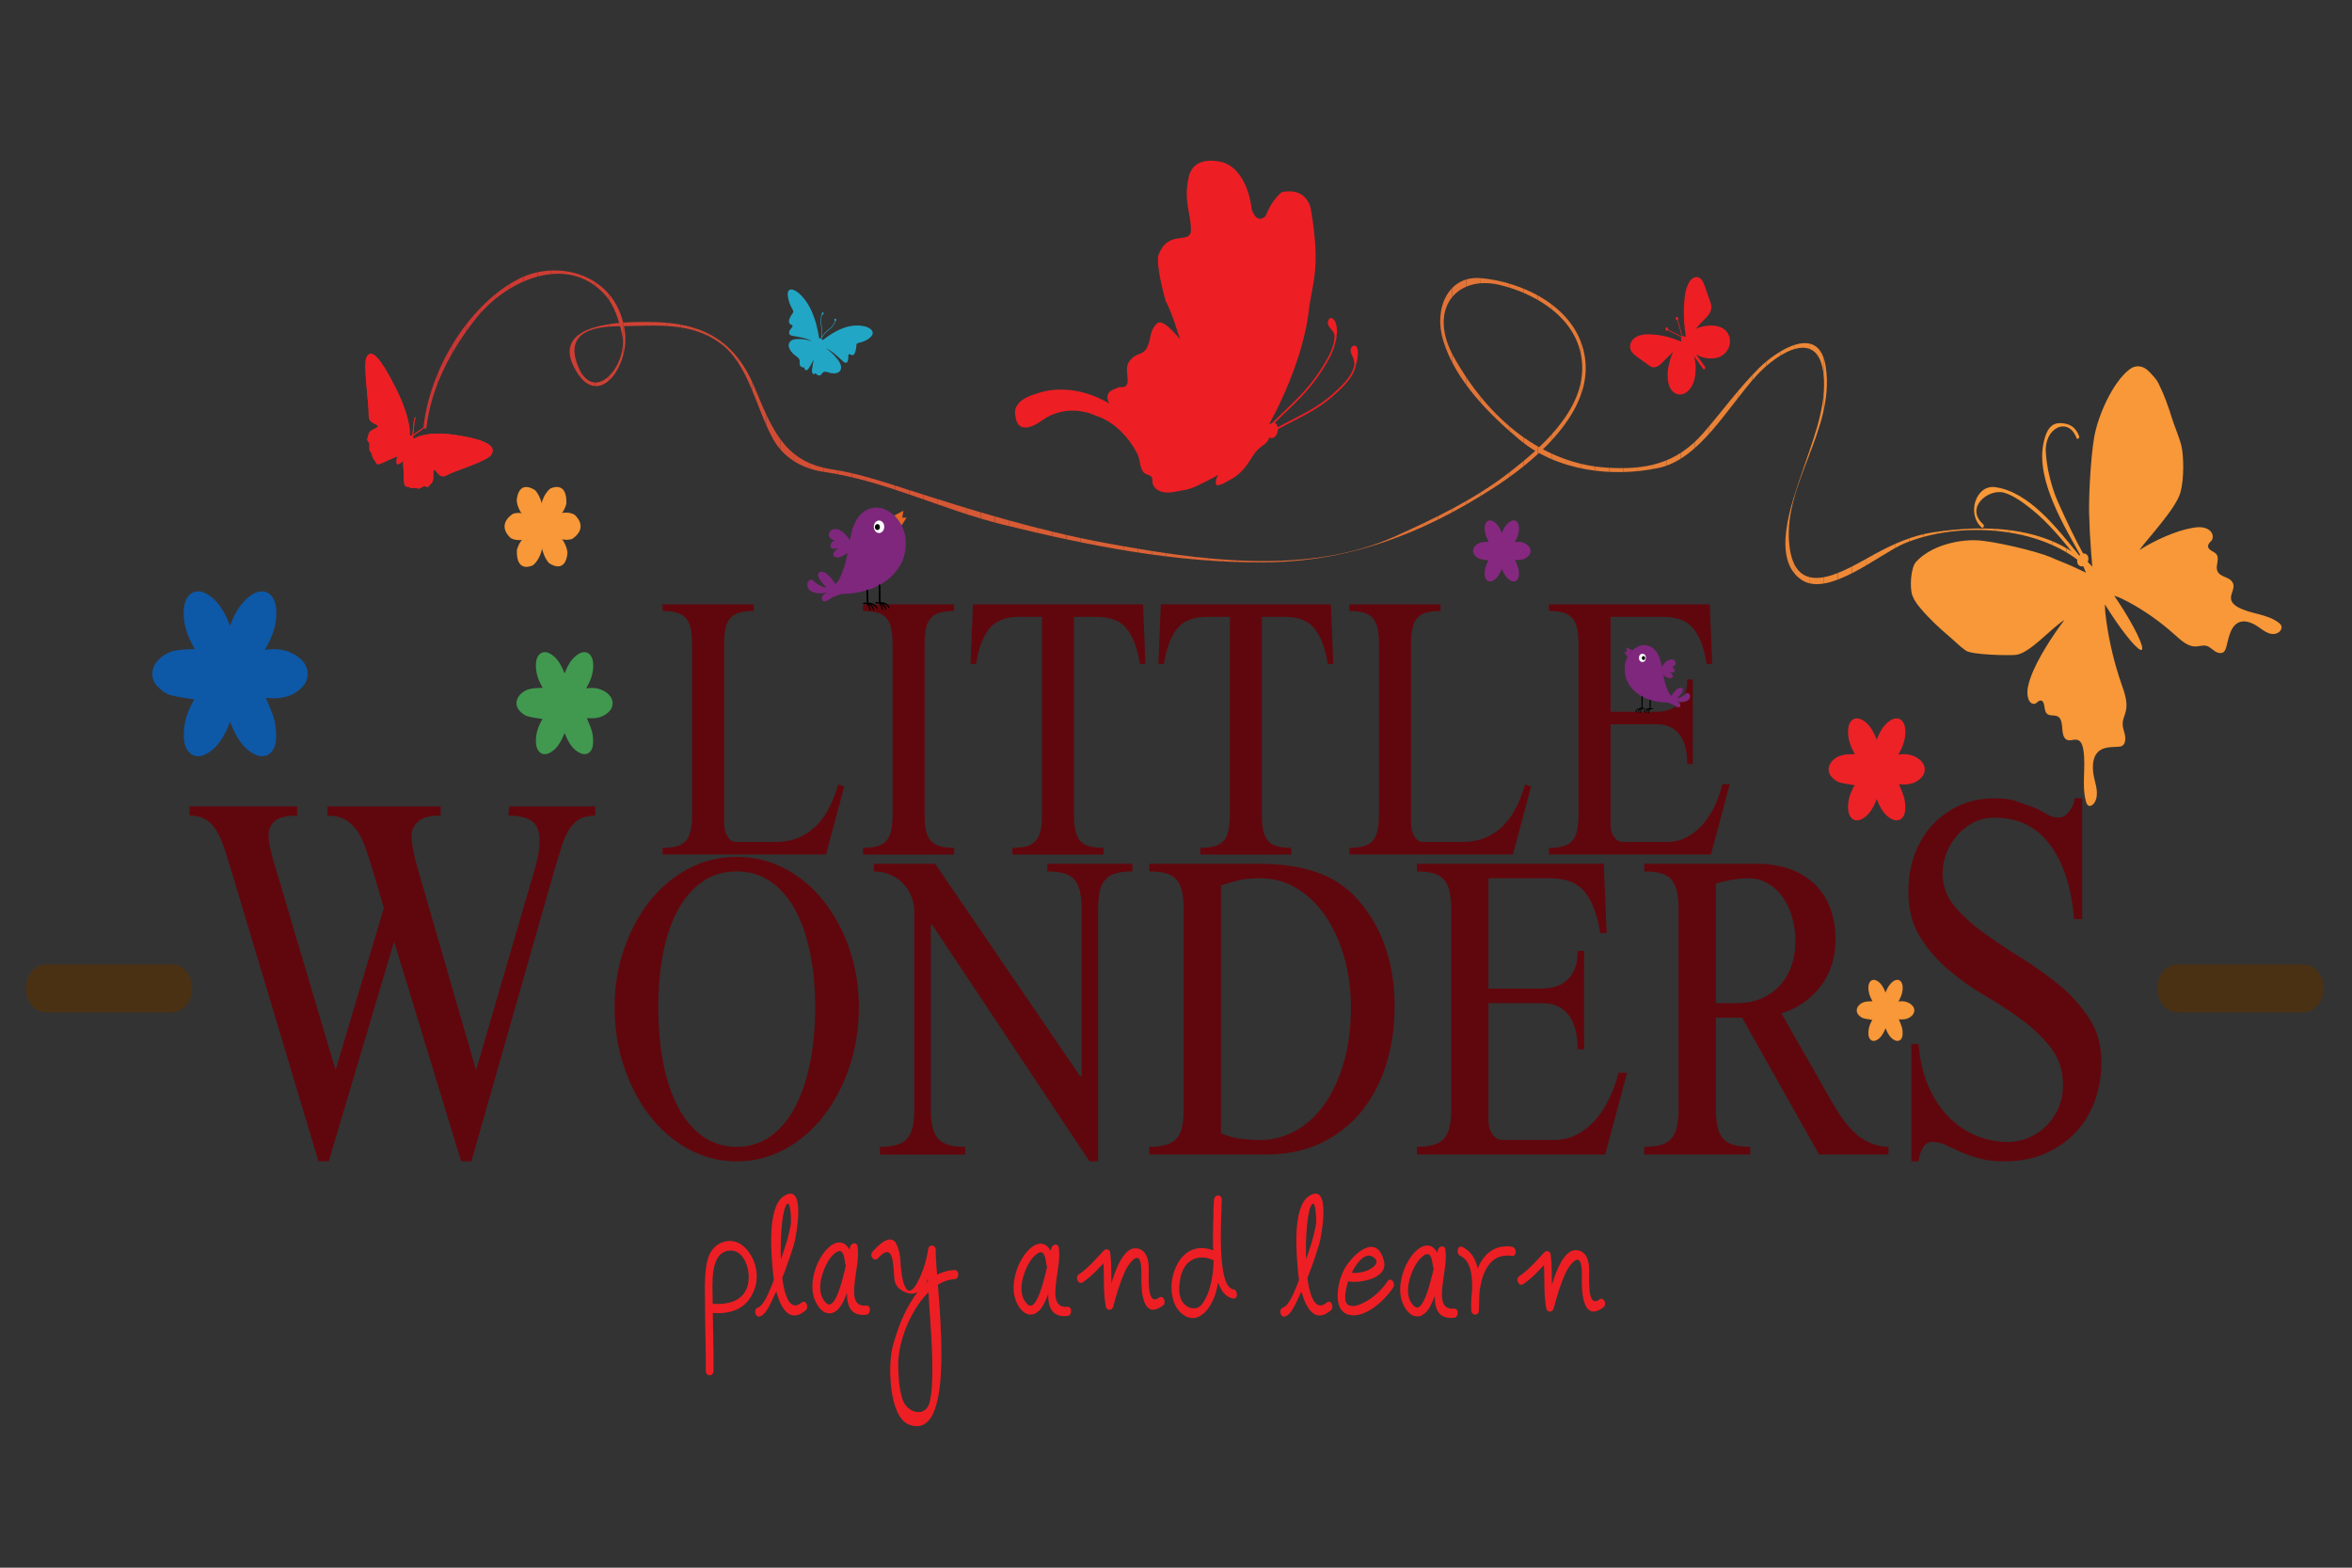 <?xml version="1.0" encoding="utf-8"?>
<!-- Generator: Adobe Illustrator 17.0.0, SVG Export Plug-In . SVG Version: 6.00 Build 0)  -->
<!DOCTYPE svg PUBLIC "-//W3C//DTD SVG 1.1//EN" "http://www.w3.org/Graphics/SVG/1.1/DTD/svg11.dtd">
<svg version="1.1" id="Layer_1" xmlns="http://www.w3.org/2000/svg" xmlns:xlink="http://www.w3.org/1999/xlink" x="0px" y="0px"
	 width="108px" height="72px" viewBox="0 0 108 72" enable-background="new 0 0 108 72" xml:space="preserve">
<rect x="0" y="0" width="108" height="72" fill="#333333" stroke="none"/>
<g>
	<g>
		<g>
			<g>
				<g>
					<defs>
						<path id="SVGID_1_" d="M19.583,19.625c0.226-1.905,1.17-3.601,2.253-4.976c1.413-1.794,4.206-3.022,5.938-1.116
							c0.425,0.467,0.643,1.159,0.788,1.804c0.328,1.455-1.379,3.409-2.082,1.314c-0.577-1.718,1.466-1.661,2.187-1.672
							c1.482-0.023,3.047-0.187,4.372,0.757c1.347,0.962,1.654,2.981,2.466,4.437c0.522,0.936,1.439,1.371,2.341,1.502
							c2.809,0.407,5.429,1.733,8.184,2.414c3.964,0.98,8.002,1.776,12.059,1.738c3.799-0.036,7.13-1.256,10.462-3.4
							c1.6-1.029,4.549-3.282,4.241-5.905c-0.291-2.469-3.014-3.616-4.836-3.75c-1.436-0.105-2.139,1.373-1.689,2.862
							c0.565,1.869,2.166,3.434,3.482,4.539c1.773,1.489,4.321,1.757,6.397,1.322c1.906-0.399,3.182-2.796,4.52-4.257
							c0.926-1.011,2.978-2.364,3.089,0.23c0.061,1.421-0.597,2.98-1.024,4.269c-0.432,1.303-1.449,3.951,0.01,4.904
							c1.23,0.804,3.597-1.217,4.691-1.677c2.526-1.063,6.605-0.862,8.645,1.36c0.067,0.073,0.167-0.046,0.1-0.119
							c-1.916-2.087-5-2.127-7.423-1.754c-0.939,0.144-1.783,0.518-2.639,0.98c-1.314,0.71-3.735,2.35-3.963-0.527
							c-0.218-2.758,2.088-5.156,1.691-8.018c-0.295-2.128-2.322-0.722-3.061,0.008c-0.923,0.91-1.711,2.011-2.573,2.999
							c-1.264,1.447-2.693,1.689-4.412,1.586c-2.942-0.177-5.43-2.199-7.038-5.083c-1.218-2.186,0.112-3.776,2.092-3.313
							c1.617,0.378,3.796,1.568,3.803,3.822c0.007,2.08-2.073,3.799-3.349,4.792c-1.591,1.238-3.472,2.138-5.239,2.933
							c-4.076,1.832-9.099,1.083-13.294,0.31c-3.128-0.577-6.082-1.486-9.126-2.464c-1.12-0.36-2.259-0.739-3.412-0.914
							c-2.11-0.32-2.71-1.636-3.574-3.744c-1.028-2.509-2.809-3.037-4.994-3.032c-0.813,0.002-4.613-0.047-3.195,2.282
							c1.044,1.717,2.406-0.251,2.23-1.776c-0.312-2.695-3.055-3.413-4.871-2.489c-2.18,1.108-4.047,3.959-4.381,6.777
							C19.434,19.687,19.571,19.733,19.583,19.625L19.583,19.625z"/>
					</defs>
					<clipPath id="SVGID_2_">
						<use xlink:href="#SVGID_1_"  overflow="visible"/>
					</clipPath>
					<rect x="19.434" y="11.627" clip-path="url(#SVGID_2_)" fill="#CB3433" width="0.012" height="16.154"/>
					<rect x="19.446" y="11.627" clip-path="url(#SVGID_2_)" fill="#CB3433" width="0.656" height="16.154"/>
					<rect x="20.102" y="11.627" clip-path="url(#SVGID_2_)" fill="#CB3533" width="0.656" height="16.154"/>
					<rect x="20.759" y="11.627" clip-path="url(#SVGID_2_)" fill="#CB3633" width="0.655" height="16.154"/>
					<rect x="21.414" y="11.627" clip-path="url(#SVGID_2_)" fill="#CC3733" width="0.656" height="16.154"/>
					<rect x="22.07" y="11.627" clip-path="url(#SVGID_2_)" fill="#CC3833" width="0.655" height="16.154"/>
					<rect x="22.726" y="11.627" clip-path="url(#SVGID_2_)" fill="#CC3933" width="0.656" height="16.154"/>
					<rect x="23.382" y="11.627" clip-path="url(#SVGID_2_)" fill="#CD3A33" width="0.656" height="16.154"/>
					<rect x="24.038" y="11.627" clip-path="url(#SVGID_2_)" fill="#CD3B33" width="0.656" height="16.154"/>
					<rect x="24.695" y="11.627" clip-path="url(#SVGID_2_)" fill="#CD3C33" width="0.655" height="16.154"/>
					<rect x="25.35" y="11.627" clip-path="url(#SVGID_2_)" fill="#CD3D34" width="0.656" height="16.154"/>
					<rect x="26.006" y="11.627" clip-path="url(#SVGID_2_)" fill="#CE3E34" width="0.655" height="16.154"/>
					<rect x="26.661" y="11.627" clip-path="url(#SVGID_2_)" fill="#CE3F34" width="0.656" height="16.154"/>
					<rect x="27.318" y="11.627" clip-path="url(#SVGID_2_)" fill="#CE4034" width="0.656" height="16.154"/>
					<rect x="27.974" y="11.627" clip-path="url(#SVGID_2_)" fill="#CF4134" width="0.656" height="16.154"/>
					<rect x="28.631" y="11.627" clip-path="url(#SVGID_2_)" fill="#CF4234" width="0.656" height="16.154"/>
					<rect x="29.287" y="11.627" clip-path="url(#SVGID_2_)" fill="#CF4334" width="0.655" height="16.154"/>
					<rect x="29.942" y="11.627" clip-path="url(#SVGID_2_)" fill="#D04434" width="0.656" height="16.154"/>
					<rect x="30.598" y="11.627" clip-path="url(#SVGID_2_)" fill="#D04534" width="0.655" height="16.154"/>
					<rect x="31.254" y="11.627" clip-path="url(#SVGID_2_)" fill="#D04634" width="0.656" height="16.154"/>
					<rect x="31.91" y="11.627" clip-path="url(#SVGID_2_)" fill="#D14734" width="0.656" height="16.154"/>
					<rect x="32.566" y="11.627" clip-path="url(#SVGID_2_)" fill="#D14834" width="0.656" height="16.154"/>
					<rect x="33.223" y="11.627" clip-path="url(#SVGID_2_)" fill="#D14934" width="0.655" height="16.154"/>
					<rect x="33.878" y="11.627" clip-path="url(#SVGID_2_)" fill="#D24A34" width="0.656" height="16.154"/>
					<rect x="34.534" y="11.627" clip-path="url(#SVGID_2_)" fill="#D24B34" width="0.655" height="16.154"/>
					<rect x="35.19" y="11.627" clip-path="url(#SVGID_2_)" fill="#D24C34" width="0.656" height="16.154"/>
					<rect x="35.846" y="11.627" clip-path="url(#SVGID_2_)" fill="#D34D34" width="0.656" height="16.154"/>
					<rect x="36.502" y="11.627" clip-path="url(#SVGID_2_)" fill="#D34E34" width="0.656" height="16.154"/>
					<rect x="37.159" y="11.627" clip-path="url(#SVGID_2_)" fill="#D34F34" width="0.656" height="16.154"/>
					<rect x="37.815" y="11.627" clip-path="url(#SVGID_2_)" fill="#D44F34" width="0.655" height="16.154"/>
					<rect x="38.47" y="11.627" clip-path="url(#SVGID_2_)" fill="#D45035" width="0.656" height="16.154"/>
					<rect x="39.127" y="11.627" clip-path="url(#SVGID_2_)" fill="#D45135" width="0.655" height="16.154"/>
					<rect x="39.782" y="11.627" clip-path="url(#SVGID_2_)" fill="#D55235" width="0.656" height="16.154"/>
					<rect x="40.438" y="11.627" clip-path="url(#SVGID_2_)" fill="#D55335" width="0.656" height="16.154"/>
					<rect x="41.095" y="11.627" clip-path="url(#SVGID_2_)" fill="#D55435" width="0.656" height="16.154"/>
					<rect x="41.751" y="11.627" clip-path="url(#SVGID_2_)" fill="#D65535" width="0.655" height="16.154"/>
					<rect x="42.406" y="11.627" clip-path="url(#SVGID_2_)" fill="#D65635" width="0.656" height="16.154"/>
					<rect x="43.063" y="11.627" clip-path="url(#SVGID_2_)" fill="#D65735" width="0.655" height="16.154"/>
					<rect x="43.718" y="11.627" clip-path="url(#SVGID_2_)" fill="#D75735" width="0.656" height="16.154"/>
					<rect x="44.374" y="11.627" clip-path="url(#SVGID_2_)" fill="#D75835" width="0.656" height="16.154"/>
					<rect x="45.03" y="11.627" clip-path="url(#SVGID_2_)" fill="#D75935" width="0.656" height="16.154"/>
					<rect x="45.687" y="11.627" clip-path="url(#SVGID_2_)" fill="#D85A35" width="0.656" height="16.154"/>
					<rect x="46.343" y="11.627" clip-path="url(#SVGID_2_)" fill="#D85B35" width="0.655" height="16.154"/>
					<rect x="46.998" y="11.627" clip-path="url(#SVGID_2_)" fill="#D85C35" width="0.656" height="16.154"/>
					<rect x="47.655" y="11.627" clip-path="url(#SVGID_2_)" fill="#D95C35" width="0.655" height="16.154"/>
					<rect x="48.31" y="11.627" clip-path="url(#SVGID_2_)" fill="#D95D35" width="0.656" height="16.154"/>
					<rect x="48.966" y="11.627" clip-path="url(#SVGID_2_)" fill="#D95E35" width="0.656" height="16.154"/>
					<rect x="49.623" y="11.627" clip-path="url(#SVGID_2_)" fill="#DA5F35" width="0.656" height="16.154"/>
					<rect x="50.279" y="11.627" clip-path="url(#SVGID_2_)" fill="#DA6035" width="0.655" height="16.154"/>
					<rect x="50.934" y="11.627" clip-path="url(#SVGID_2_)" fill="#DA6135" width="0.656" height="16.154"/>
					<rect x="51.591" y="11.627" clip-path="url(#SVGID_2_)" fill="#DB6235" width="0.655" height="16.154"/>
					<rect x="52.246" y="11.627" clip-path="url(#SVGID_2_)" fill="#DB6236" width="0.656" height="16.154"/>
					<rect x="52.902" y="11.627" clip-path="url(#SVGID_2_)" fill="#DB6336" width="0.656" height="16.154"/>
					<rect x="53.559" y="11.627" clip-path="url(#SVGID_2_)" fill="#DC6436" width="0.656" height="16.154"/>
					<rect x="54.215" y="11.627" clip-path="url(#SVGID_2_)" fill="#DC6536" width="0.655" height="16.154"/>
					<rect x="54.87" y="11.627" clip-path="url(#SVGID_2_)" fill="#DC6636" width="0.656" height="16.154"/>
					<rect x="55.527" y="11.627" clip-path="url(#SVGID_2_)" fill="#DD6736" width="0.656" height="16.154"/>
					<rect x="56.183" y="11.627" clip-path="url(#SVGID_2_)" fill="#DD6736" width="0.655" height="16.154"/>
					<rect x="56.838" y="11.627" clip-path="url(#SVGID_2_)" fill="#DD6836" width="0.656" height="16.154"/>
					<rect x="57.494" y="11.627" clip-path="url(#SVGID_2_)" fill="#DE6936" width="0.656" height="16.154"/>
					<rect x="58.151" y="11.627" clip-path="url(#SVGID_2_)" fill="#DE6A36" width="0.656" height="16.154"/>
					<rect x="58.807" y="11.627" clip-path="url(#SVGID_2_)" fill="#DE6B36" width="0.655" height="16.154"/>
					<rect x="59.462" y="11.627" clip-path="url(#SVGID_2_)" fill="#DF6B36" width="0.656" height="16.154"/>
					<rect x="60.119" y="11.627" clip-path="url(#SVGID_2_)" fill="#DF6C36" width="0.655" height="16.154"/>
					<rect x="60.774" y="11.627" clip-path="url(#SVGID_2_)" fill="#E06D36" width="0.656" height="16.154"/>
					<rect x="61.43" y="11.627" clip-path="url(#SVGID_2_)" fill="#E06E36" width="0.656" height="16.154"/>
					<rect x="62.087" y="11.627" clip-path="url(#SVGID_2_)" fill="#E06F36" width="0.656" height="16.154"/>
					<rect x="62.743" y="11.627" clip-path="url(#SVGID_2_)" fill="#E16F36" width="0.655" height="16.154"/>
					<rect x="63.398" y="11.627" clip-path="url(#SVGID_2_)" fill="#E17036" width="0.656" height="16.154"/>
					<rect x="64.055" y="11.627" clip-path="url(#SVGID_2_)" fill="#E17136" width="0.656" height="16.154"/>
					<rect x="64.711" y="11.627" clip-path="url(#SVGID_2_)" fill="#E27236" width="0.655" height="16.154"/>
					<rect x="65.366" y="11.627" clip-path="url(#SVGID_2_)" fill="#E27336" width="0.656" height="16.154"/>
					<rect x="66.023" y="11.627" clip-path="url(#SVGID_2_)" fill="#E27337" width="0.656" height="16.154"/>
					<rect x="66.679" y="11.627" clip-path="url(#SVGID_2_)" fill="#E37437" width="0.656" height="16.154"/>
					<rect x="67.335" y="11.627" clip-path="url(#SVGID_2_)" fill="#E37537" width="0.655" height="16.154"/>
					<rect x="67.991" y="11.627" clip-path="url(#SVGID_2_)" fill="#E47637" width="0.656" height="16.154"/>
					<rect x="68.647" y="11.627" clip-path="url(#SVGID_2_)" fill="#E47637" width="0.655" height="16.154"/>
					<rect x="69.302" y="11.627" clip-path="url(#SVGID_2_)" fill="#E47737" width="0.656" height="16.154"/>
					<rect x="69.959" y="11.627" clip-path="url(#SVGID_2_)" fill="#E57837" width="0.656" height="16.154"/>
					<rect x="70.615" y="11.627" clip-path="url(#SVGID_2_)" fill="#E57937" width="0.656" height="16.154"/>
					<rect x="71.271" y="11.627" clip-path="url(#SVGID_2_)" fill="#E57A37" width="0.655" height="16.154"/>
					<rect x="71.926" y="11.627" clip-path="url(#SVGID_2_)" fill="#E67A37" width="0.656" height="16.154"/>
					<rect x="72.583" y="11.627" clip-path="url(#SVGID_2_)" fill="#E67B37" width="0.656" height="16.154"/>
					<rect x="73.239" y="11.627" clip-path="url(#SVGID_2_)" fill="#E77C37" width="0.655" height="16.154"/>
					<rect x="73.894" y="11.627" clip-path="url(#SVGID_2_)" fill="#E77D37" width="0.656" height="16.154"/>
					<rect x="74.551" y="11.627" clip-path="url(#SVGID_2_)" fill="#E77D37" width="0.656" height="16.154"/>
					<rect x="75.207" y="11.627" clip-path="url(#SVGID_2_)" fill="#E87E37" width="0.656" height="16.154"/>
					<rect x="75.863" y="11.627" clip-path="url(#SVGID_2_)" fill="#E87F37" width="0.655" height="16.154"/>
					<rect x="76.519" y="11.627" clip-path="url(#SVGID_2_)" fill="#E98037" width="0.656" height="16.154"/>
					<rect x="77.175" y="11.627" clip-path="url(#SVGID_2_)" fill="#E98137" width="0.655" height="16.154"/>
					<rect x="77.83" y="11.627" clip-path="url(#SVGID_2_)" fill="#EA8137" width="0.656" height="16.154"/>
					<rect x="78.487" y="11.627" clip-path="url(#SVGID_2_)" fill="#EA8237" width="0.656" height="16.154"/>
					<rect x="79.143" y="11.627" clip-path="url(#SVGID_2_)" fill="#EA8337" width="0.656" height="16.154"/>
					<rect x="79.799" y="11.627" clip-path="url(#SVGID_2_)" fill="#EB8437" width="0.655" height="16.154"/>
					<rect x="80.455" y="11.627" clip-path="url(#SVGID_2_)" fill="#EB8537" width="0.656" height="16.154"/>
					<rect x="81.111" y="11.627" clip-path="url(#SVGID_2_)" fill="#EC8537" width="0.656" height="16.154"/>
					<rect x="81.767" y="11.627" clip-path="url(#SVGID_2_)" fill="#EC8637" width="0.655" height="16.154"/>
					<rect x="82.423" y="11.627" clip-path="url(#SVGID_2_)" fill="#ED8737" width="0.656" height="16.154"/>
					<rect x="83.079" y="11.627" clip-path="url(#SVGID_2_)" fill="#ED8838" width="0.656" height="16.154"/>
					<rect x="83.735" y="11.627" clip-path="url(#SVGID_2_)" fill="#EE8938" width="0.656" height="16.154"/>
					<rect x="84.392" y="11.627" clip-path="url(#SVGID_2_)" fill="#EE8938" width="0.655" height="16.154"/>
					<rect x="85.047" y="11.627" clip-path="url(#SVGID_2_)" fill="#EF8A38" width="0.656" height="16.154"/>
					<rect x="85.703" y="11.627" clip-path="url(#SVGID_2_)" fill="#EF8B38" width="0.655" height="16.154"/>
					<rect x="86.358" y="11.627" clip-path="url(#SVGID_2_)" fill="#F08C38" width="0.656" height="16.154"/>
					<rect x="87.015" y="11.627" clip-path="url(#SVGID_2_)" fill="#F08D38" width="0.656" height="16.154"/>
					<rect x="87.671" y="11.627" clip-path="url(#SVGID_2_)" fill="#F18D38" width="0.656" height="16.154"/>
					<rect x="88.327" y="11.627" clip-path="url(#SVGID_2_)" fill="#F18E38" width="0.655" height="16.154"/>
					<rect x="88.983" y="11.627" clip-path="url(#SVGID_2_)" fill="#F28F38" width="0.656" height="16.154"/>
					<rect x="89.639" y="11.627" clip-path="url(#SVGID_2_)" fill="#F29038" width="0.656" height="16.154"/>
					<rect x="90.295" y="11.627" clip-path="url(#SVGID_2_)" fill="#F39138" width="0.655" height="16.154"/>
					<rect x="90.951" y="11.627" clip-path="url(#SVGID_2_)" fill="#F39238" width="0.656" height="16.154"/>
					<rect x="91.607" y="11.627" clip-path="url(#SVGID_2_)" fill="#F49238" width="0.656" height="16.154"/>
					<rect x="92.263" y="11.627" clip-path="url(#SVGID_2_)" fill="#F59338" width="0.656" height="16.154"/>
					<rect x="92.92" y="11.627" clip-path="url(#SVGID_2_)" fill="#F59438" width="0.655" height="16.154"/>
					<rect x="93.575" y="11.627" clip-path="url(#SVGID_2_)" fill="#F69538" width="0.656" height="16.154"/>
					<rect x="94.231" y="11.627" clip-path="url(#SVGID_2_)" fill="#F79638" width="0.655" height="16.154"/>
					<rect x="94.887" y="11.627" clip-path="url(#SVGID_2_)" fill="#F79738" width="0.656" height="16.154"/>
					<rect x="95.543" y="11.627" clip-path="url(#SVGID_2_)" fill="#F89838" width="0.656" height="16.154"/>
					<rect x="96.199" y="11.627" clip-path="url(#SVGID_2_)" fill="#F89838" width="0.045" height="16.154"/>
				</g>
			</g>
		</g>
		<g>
			<g>
				<g>
					<path fill="#60070D" d="M31.779,29.582c0-0.304-0.023-0.554-0.071-0.752c-0.047-0.197-0.125-0.352-0.233-0.465
						c-0.108-0.112-0.25-0.191-0.424-0.236c-0.175-0.045-0.384-0.068-0.629-0.068v-0.304h4.186v0.304
						c-0.245,0-0.455,0.023-0.629,0.068c-0.175,0.045-0.316,0.124-0.424,0.236c-0.109,0.113-0.186,0.268-0.233,0.465
						c-0.047,0.197-0.071,0.448-0.071,0.752v8.226c0,0.237,0.052,0.439,0.156,0.608c0.104,0.169,0.236,0.253,0.396,0.253h1.796
						c0.405,0,0.766-0.067,1.082-0.203c0.316-0.135,0.589-0.321,0.82-0.558c0.231-0.236,0.427-0.515,0.587-0.836
						c0.16-0.321,0.292-0.667,0.396-1.039l0.283,0.084l-0.835,3.125h-7.51V38.94c0.245,0,0.455-0.022,0.629-0.068
						c0.175-0.045,0.316-0.124,0.424-0.236c0.108-0.112,0.186-0.267,0.233-0.465c0.047-0.197,0.071-0.448,0.071-0.752V29.582z"/>
				</g>
				<g>
					<path fill="#60070D" d="M40.986,29.582c0-0.304-0.024-0.554-0.071-0.752c-0.047-0.197-0.125-0.352-0.233-0.465
						c-0.109-0.112-0.25-0.191-0.424-0.236c-0.175-0.045-0.384-0.068-0.629-0.068v-0.304h4.186v0.304
						c-0.245,0-0.455,0.023-0.63,0.068c-0.175,0.045-0.316,0.124-0.424,0.236c-0.108,0.113-0.186,0.268-0.233,0.465
						c-0.047,0.197-0.071,0.448-0.071,0.752v7.838c0,0.304,0.023,0.555,0.071,0.752c0.047,0.197,0.125,0.352,0.233,0.465
						c0.108,0.113,0.25,0.192,0.424,0.236c0.175,0.045,0.384,0.068,0.63,0.068v0.304h-4.186V38.94c0.245,0,0.455-0.022,0.629-0.068
						c0.174-0.045,0.316-0.124,0.424-0.236c0.108-0.112,0.186-0.267,0.233-0.465c0.047-0.197,0.071-0.448,0.071-0.752V29.582z"/>
				</g>
				<g>
					<path fill="#60070D" d="M52.485,27.758l0.113,2.736h-0.255c-0.113-0.709-0.314-1.247-0.601-1.613
						c-0.288-0.366-0.748-0.549-1.379-0.549h-1.047v9.088c0,0.304,0.023,0.555,0.071,0.752c0.047,0.197,0.125,0.352,0.233,0.465
						c0.108,0.113,0.25,0.192,0.424,0.236c0.174,0.045,0.384,0.068,0.629,0.068v0.304h-4.186V38.94c0.245,0,0.455-0.022,0.63-0.068
						c0.174-0.045,0.316-0.124,0.424-0.236c0.108-0.112,0.186-0.267,0.233-0.465c0.047-0.197,0.071-0.448,0.071-0.752v-9.088h-1.046
						c-0.632,0-1.092,0.183-1.379,0.549c-0.288,0.366-0.488,0.904-0.601,1.613h-0.255l0.113-2.736H52.485z"/>
				</g>
				<g>
					<path fill="#60070D" d="M61.112,27.758l0.113,2.736h-0.255c-0.113-0.709-0.314-1.247-0.601-1.613
						c-0.288-0.366-0.748-0.549-1.379-0.549h-1.047v9.088c0,0.304,0.023,0.555,0.071,0.752c0.047,0.197,0.125,0.352,0.233,0.465
						c0.108,0.113,0.25,0.192,0.424,0.236c0.174,0.045,0.384,0.068,0.629,0.068v0.304h-4.186V38.94c0.245,0,0.455-0.022,0.63-0.068
						c0.174-0.045,0.316-0.124,0.424-0.236c0.108-0.112,0.186-0.267,0.233-0.465c0.047-0.197,0.071-0.448,0.071-0.752v-9.088h-1.046
						c-0.632,0-1.092,0.183-1.379,0.549c-0.288,0.366-0.488,0.904-0.601,1.613h-0.255l0.113-2.736H61.112z"/>
				</g>
				<g>
					<path fill="#60070D" d="M63.319,29.582c0-0.304-0.023-0.554-0.071-0.752c-0.047-0.197-0.125-0.352-0.233-0.465
						c-0.108-0.112-0.25-0.191-0.424-0.236c-0.175-0.045-0.384-0.068-0.629-0.068v-0.304h4.186v0.304
						c-0.245,0-0.455,0.023-0.629,0.068c-0.175,0.045-0.316,0.124-0.424,0.236c-0.109,0.113-0.186,0.268-0.233,0.465
						c-0.047,0.197-0.071,0.448-0.071,0.752v8.226c0,0.237,0.052,0.439,0.156,0.608c0.104,0.169,0.236,0.253,0.396,0.253h1.796
						c0.405,0,0.766-0.067,1.082-0.203c0.316-0.135,0.589-0.321,0.82-0.558c0.231-0.236,0.427-0.515,0.587-0.836
						c0.16-0.321,0.292-0.667,0.396-1.039l0.283,0.084l-0.835,3.125h-7.51V38.94c0.245,0,0.455-0.022,0.629-0.068
						c0.175-0.045,0.316-0.124,0.424-0.236c0.108-0.112,0.186-0.267,0.233-0.465c0.047-0.197,0.071-0.448,0.071-0.752V29.582z"/>
				</g>
				<g>
					<path fill="#60070D" d="M78.509,27.758l0.113,2.736h-0.255c-0.113-0.709-0.314-1.247-0.601-1.613
						c-0.288-0.366-0.747-0.549-1.379-0.549h-2.433v4.358h2.079c0.198,0,0.384-0.025,0.559-0.076
						c0.174-0.051,0.327-0.135,0.46-0.253c0.132-0.118,0.236-0.27,0.311-0.456c0.075-0.186,0.113-0.419,0.113-0.701h0.254v3.885
						h-0.254c0-0.338-0.038-0.625-0.113-0.862c-0.075-0.236-0.177-0.425-0.304-0.566c-0.127-0.141-0.276-0.242-0.445-0.304
						c-0.17-0.062-0.354-0.093-0.552-0.093h-2.107v4.696c0.009,0.192,0.066,0.358,0.17,0.498c0.104,0.141,0.236,0.211,0.396,0.211
						h2.008c0.34,0,0.644-0.07,0.912-0.211c0.269-0.141,0.509-0.329,0.721-0.566c0.212-0.237,0.396-0.515,0.552-0.836
						c0.156-0.321,0.28-0.667,0.375-1.039h0.339l-0.863,3.226h-7.439V38.94c0.245,0,0.455-0.022,0.629-0.068
						c0.175-0.045,0.316-0.124,0.424-0.236c0.108-0.112,0.186-0.267,0.233-0.465c0.047-0.197,0.071-0.448,0.071-0.752v-7.838
						c0-0.304-0.023-0.554-0.071-0.752c-0.047-0.197-0.125-0.352-0.233-0.465c-0.108-0.112-0.25-0.191-0.424-0.236
						c-0.175-0.045-0.384-0.068-0.629-0.068v-0.304H78.509z"/>
				</g>
			</g>
			<g>
				<g>
					<path fill="#60070D" d="M13.645,37.037v0.422c-0.497,0-0.841,0.086-1.03,0.257c-0.189,0.172-0.284,0.375-0.284,0.609
						c0,0.187,0.03,0.414,0.088,0.679c0.059,0.266,0.14,0.562,0.245,0.89l2.746,9.252l2.216-7.448l-0.51-1.733
						c-0.118-0.39-0.232-0.741-0.343-1.054c-0.111-0.312-0.242-0.574-0.392-0.785c-0.151-0.211-0.334-0.375-0.549-0.492
						c-0.216-0.117-0.481-0.176-0.794-0.176v-0.422h5.197v0.422c-0.484,0-0.827,0.09-1.03,0.269
						c-0.203,0.18-0.304,0.387-0.304,0.621c0,0.406,0.098,0.937,0.294,1.592l2.667,9.205l2.706-9.275
						c0.235-0.812,0.274-1.417,0.117-1.815c-0.157-0.398-0.601-0.597-1.333-0.597l0.02-0.422h3.962v0.422
						c-0.301,0-0.543,0.055-0.726,0.164c-0.183,0.109-0.34,0.266-0.471,0.468c-0.131,0.203-0.245,0.461-0.343,0.773
						c-0.098,0.312-0.206,0.664-0.324,1.054l-3.824,13.42h-0.471l-3.079-10.094l-3.001,10.094h-0.471l-4.001-13.35
						c-0.131-0.437-0.252-0.816-0.362-1.136c-0.112-0.32-0.236-0.582-0.373-0.785c-0.137-0.203-0.301-0.355-0.49-0.457
						c-0.189-0.101-0.422-0.152-0.696-0.152v-0.422H13.645z"/>
				</g>
				<g>
					<path fill="#60070D" d="M33.83,53.338c-0.789,0-1.527-0.187-2.212-0.56c-0.685-0.373-1.277-0.881-1.776-1.522
						c-0.499-0.641-0.894-1.391-1.184-2.249c-0.291-0.857-0.436-1.771-0.436-2.74c0-0.956,0.145-1.853,0.436-2.691
						c0.29-0.838,0.685-1.571,1.184-2.2c0.499-0.628,1.091-1.123,1.776-1.483c0.685-0.36,1.423-0.54,2.212-0.54
						c0.79,0,1.527,0.18,2.212,0.54c0.685,0.36,1.277,0.854,1.776,1.483c0.499,0.628,0.893,1.362,1.184,2.2
						c0.29,0.838,0.436,1.735,0.436,2.691c0,0.969-0.145,1.882-0.436,2.74c-0.291,0.858-0.685,1.607-1.184,2.249
						c-0.499,0.642-1.091,1.149-1.776,1.522C35.356,53.152,34.619,53.338,33.83,53.338z M33.83,52.671
						c0.581,0,1.096-0.16,1.546-0.481c0.449-0.321,0.825-0.766,1.127-1.336c0.301-0.57,0.532-1.244,0.691-2.023
						c0.159-0.779,0.239-1.633,0.239-2.563c0-0.916-0.08-1.758-0.239-2.524c-0.159-0.766-0.389-1.424-0.691-1.974
						c-0.302-0.55-0.677-0.979-1.127-1.286c-0.45-0.308-0.965-0.462-1.546-0.462c-0.592,0-1.113,0.154-1.562,0.462
						c-0.45,0.308-0.825,0.736-1.127,1.286c-0.302,0.55-0.529,1.208-0.683,1.974c-0.154,0.766-0.23,1.607-0.23,2.524
						c0,0.93,0.077,1.784,0.23,2.563c0.154,0.779,0.381,1.453,0.683,2.023c0.301,0.569,0.677,1.015,1.127,1.336
						C32.717,52.51,33.238,52.671,33.83,52.671z"/>
				</g>
				<g>
					<path fill="#60070D" d="M41.986,41.908c0-0.275-0.049-0.53-0.148-0.766c-0.099-0.236-0.233-0.435-0.403-0.599
						c-0.17-0.164-0.367-0.291-0.592-0.383c-0.225-0.091-0.463-0.137-0.715-0.137v-0.354h2.812l6.66,9.761h0.066v-7.64
						c0-0.354-0.027-0.645-0.082-0.874c-0.055-0.229-0.146-0.409-0.272-0.54c-0.126-0.131-0.291-0.223-0.493-0.275
						c-0.203-0.052-0.447-0.079-0.732-0.079v-0.354h3.914v0.354c-0.285,0-0.529,0.026-0.732,0.079
						c-0.203,0.052-0.367,0.144-0.493,0.275c-0.126,0.131-0.217,0.311-0.272,0.54c-0.055,0.229-0.082,0.52-0.082,0.874v11.548
						h-0.395l-7.219-10.861h-0.066v8.426c0,0.353,0.027,0.645,0.082,0.874c0.055,0.229,0.145,0.409,0.271,0.54
						c0.126,0.131,0.291,0.223,0.493,0.275c0.203,0.052,0.447,0.079,0.732,0.079v0.354h-3.914v-0.354
						c0.285,0,0.529-0.026,0.732-0.079c0.203-0.052,0.367-0.144,0.493-0.275c0.126-0.131,0.216-0.311,0.271-0.54
						c0.055-0.229,0.082-0.521,0.082-0.874V41.908z"/>
				</g>
				<g>
					<path fill="#60070D" d="M54.353,41.79c0-0.354-0.028-0.645-0.082-0.874c-0.055-0.229-0.146-0.409-0.271-0.54
						c-0.126-0.131-0.291-0.223-0.493-0.275c-0.203-0.052-0.447-0.079-0.732-0.079v-0.354h4.966c1.041,0,1.938,0.128,2.689,0.383
						c0.751,0.255,1.379,0.665,1.883,1.228c1.151,1.283,1.727,2.933,1.727,4.949c0,0.943-0.129,1.827-0.386,2.652
						c-0.258,0.825-0.636,1.545-1.135,2.16c-0.499,0.616-1.116,1.1-1.85,1.453c-0.735,0.354-1.573,0.53-2.516,0.53h-5.377v-0.354
						c0.285,0,0.529-0.026,0.732-0.079c0.203-0.052,0.367-0.144,0.493-0.275c0.126-0.131,0.216-0.311,0.271-0.54
						c0.055-0.229,0.082-0.521,0.082-0.874V41.79z M56.063,52.042c0.285,0.131,0.578,0.216,0.88,0.255
						c0.301,0.039,0.611,0.059,0.929,0.059c0.57,0,1.11-0.141,1.62-0.422c0.51-0.281,0.951-0.687,1.324-1.218
						c0.373-0.53,0.669-1.169,0.888-1.915c0.219-0.746,0.329-1.591,0.329-2.534c0-0.825-0.104-1.597-0.312-2.317
						c-0.209-0.72-0.496-1.348-0.864-1.885c-0.367-0.537-0.806-0.959-1.315-1.267c-0.51-0.308-1.066-0.462-1.669-0.462
						c-0.417,0-0.756,0.033-1.02,0.098c-0.263,0.066-0.526,0.144-0.789,0.236V52.042z"/>
				</g>
				<g>
					<path fill="#60070D" d="M73.643,39.669l0.132,3.182h-0.296c-0.132-0.825-0.365-1.45-0.699-1.876
						c-0.335-0.425-0.869-0.638-1.604-0.638h-2.828v5.067h2.417c0.23,0,0.447-0.03,0.649-0.088c0.203-0.059,0.381-0.157,0.535-0.295
						c0.154-0.137,0.274-0.314,0.362-0.53c0.088-0.216,0.132-0.488,0.132-0.815h0.296v4.517h-0.296c0-0.393-0.044-0.727-0.132-1.002
						c-0.088-0.275-0.206-0.494-0.354-0.658c-0.148-0.164-0.321-0.281-0.518-0.354c-0.198-0.072-0.411-0.108-0.641-0.108h-2.45v5.46
						c0.011,0.223,0.077,0.416,0.197,0.579c0.121,0.164,0.274,0.245,0.461,0.245h2.335c0.394,0,0.748-0.082,1.061-0.245
						c0.312-0.164,0.592-0.383,0.839-0.658c0.247-0.275,0.46-0.599,0.641-0.972c0.181-0.373,0.326-0.776,0.436-1.208h0.395
						l-1.003,3.751h-8.65v-0.354c0.285,0,0.529-0.026,0.732-0.079c0.203-0.052,0.367-0.144,0.493-0.275
						c0.126-0.131,0.216-0.311,0.271-0.54c0.055-0.229,0.082-0.521,0.082-0.874V41.79c0-0.354-0.028-0.645-0.082-0.874
						c-0.055-0.229-0.146-0.409-0.271-0.54c-0.126-0.131-0.291-0.223-0.493-0.275c-0.203-0.052-0.447-0.079-0.732-0.079v-0.354
						H73.643z"/>
				</g>
				<g>
					<path fill="#60070D" d="M77.08,41.79c0-0.354-0.028-0.645-0.082-0.874c-0.055-0.229-0.146-0.409-0.271-0.54
						c-0.126-0.131-0.291-0.223-0.493-0.275c-0.203-0.052-0.447-0.079-0.732-0.079v-0.354h5.098c0.614,0,1.151,0.085,1.612,0.255
						c0.46,0.17,0.844,0.409,1.151,0.717c0.307,0.308,0.537,0.675,0.691,1.1c0.153,0.426,0.23,0.894,0.23,1.404
						c0,0.838-0.228,1.555-0.682,2.151c-0.455,0.596-1.055,1.011-1.801,1.247l2.385,4.183c0.438,0.746,0.86,1.257,1.266,1.532
						c0.406,0.275,0.828,0.412,1.266,0.412v0.354h-3.19l-3.536-6.285H78.79v4.164c0,0.353,0.027,0.645,0.082,0.874
						c0.055,0.229,0.145,0.409,0.271,0.54c0.126,0.131,0.29,0.223,0.493,0.275c0.203,0.052,0.446,0.079,0.732,0.079v0.354h-4.868
						v-0.354c0.285,0,0.529-0.026,0.732-0.079c0.203-0.052,0.367-0.144,0.493-0.275c0.126-0.131,0.216-0.311,0.271-0.54
						c0.055-0.229,0.082-0.521,0.082-0.874V41.79z M78.79,46.072h0.987c0.384,0,0.737-0.065,1.061-0.196
						c0.323-0.131,0.606-0.321,0.847-0.57c0.241-0.249,0.428-0.55,0.559-0.903c0.132-0.354,0.198-0.746,0.198-1.178
						c0-0.393-0.052-0.766-0.156-1.12c-0.104-0.353-0.252-0.661-0.444-0.923c-0.192-0.262-0.419-0.468-0.683-0.619
						c-0.263-0.15-0.548-0.226-0.855-0.226c-0.121,0-0.255,0.007-0.403,0.02c-0.148,0.013-0.293,0.033-0.436,0.059
						c-0.143,0.026-0.274,0.056-0.395,0.088c-0.121,0.033-0.214,0.062-0.28,0.088V46.072z"/>
				</g>
				<g>
					<path fill="#60070D" d="M95.238,42.213c-0.117-1.452-0.487-2.592-1.108-3.42c-0.621-0.827-1.468-1.241-2.539-1.241
						c-0.366,0-0.696,0.078-0.99,0.234c-0.294,0.156-0.546,0.359-0.755,0.609c-0.209,0.25-0.37,0.523-0.48,0.82
						c-0.111,0.297-0.167,0.594-0.167,0.89c0,0.562,0.18,1.062,0.539,1.499c0.359,0.437,0.811,0.851,1.353,1.241
						c0.543,0.39,1.128,0.781,1.755,1.171c0.628,0.391,1.213,0.812,1.755,1.265c0.543,0.453,0.994,0.96,1.353,1.523
						c0.36,0.562,0.539,1.218,0.539,1.967c0,0.625-0.099,1.214-0.295,1.768c-0.197,0.554-0.488,1.039-0.875,1.452
						c-0.386,0.414-0.855,0.742-1.405,0.984c-0.551,0.242-1.179,0.363-1.887,0.363c-0.459,0-0.852-0.047-1.18-0.141
						c-0.328-0.094-0.629-0.203-0.904-0.328c-0.21-0.094-0.41-0.188-0.6-0.281c-0.19-0.094-0.397-0.14-0.619-0.14
						c-0.184,0-0.328,0.09-0.433,0.269c-0.105,0.18-0.17,0.387-0.196,0.621h-0.333v-5.387H88.1c0.052,0.718,0.2,1.358,0.443,1.92
						c0.242,0.562,0.55,1.035,0.924,1.417c0.374,0.383,0.797,0.672,1.269,0.867c0.472,0.195,0.957,0.293,1.456,0.293
						c0.328,0,0.642-0.062,0.944-0.188c0.302-0.125,0.57-0.3,0.806-0.527c0.236-0.226,0.427-0.499,0.571-0.819
						c0.144-0.32,0.217-0.683,0.217-1.089c0-0.64-0.177-1.194-0.53-1.663c-0.353-0.468-0.791-0.898-1.314-1.288
						c-0.523-0.39-1.092-0.765-1.706-1.124c-0.615-0.359-1.183-0.761-1.706-1.206c-0.523-0.445-0.961-0.952-1.314-1.523
						c-0.353-0.57-0.529-1.261-0.529-2.073c0-0.609,0.094-1.175,0.284-1.698c0.189-0.523,0.461-0.976,0.814-1.359
						c0.353-0.382,0.771-0.683,1.255-0.901c0.483-0.218,1.019-0.328,1.608-0.328c0.392,0,0.702,0.039,0.931,0.117
						c0.228,0.078,0.474,0.164,0.735,0.257c0.222,0.079,0.441,0.184,0.657,0.316c0.215,0.133,0.422,0.199,0.618,0.199
						c0.183,0,0.349-0.102,0.5-0.305c0.15-0.203,0.225-0.398,0.225-0.585h0.353v5.551H95.238z"/>
				</g>
			</g>
		</g>
		<g>
			<path fill="#4B3113" d="M8.825,45.393c0,0.606-0.412,1.098-0.919,1.098H2.107c-0.508,0-0.919-0.492-0.919-1.098l0,0
				c0-0.606,0.412-1.098,0.919-1.098h5.799C8.414,44.295,8.825,44.787,8.825,45.393L8.825,45.393z"/>
		</g>
		<g>
			<path fill="#4B3113" d="M106.699,45.393c0,0.606-0.412,1.098-0.919,1.098H99.98c-0.508,0-0.919-0.492-0.919-1.098l0,0
				c0-0.606,0.412-1.098,0.919-1.098h5.799C106.287,44.295,106.699,44.787,106.699,45.393L106.699,45.393z"/>
		</g>
		<g>
			<g>
				<g>
					<path fill="#ED1F24" d="M32.763,62.961c0.01-1.057-0.03-2.113-0.038-3.169c-0.006-0.815-0.152-2.288,0.782-2.357
						c0.626-0.046,0.938,0.793,0.861,1.418c-0.115,0.938-1.004,1.078-1.641,1.026c-0.228-0.019-0.226,0.404,0,0.422
						c0.828,0.068,1.649-0.184,1.953-1.197c0.215-0.718-0.096-1.549-0.619-1.928c-0.552-0.4-1.32-0.115-1.541,0.588
						c-0.194,0.615-0.147,1.387-0.148,2.028c-0.002,1.057,0.048,2.112,0.038,3.169C32.407,63.233,32.76,63.233,32.763,62.961
						L32.763,62.961z"/>
				</g>
			</g>
			<g>
				<g>
					<path fill="#ED1F24" d="M34.896,60.461c0.298-0.09,0.505-0.648,0.643-0.926c0.373-0.755,0.674-1.568,0.921-2.392
						c0.099-0.331,0.578-2.893-0.473-2.206c-0.777,0.507-0.57,2.718-0.491,3.535c0.088,0.904,0.498,2.55,1.494,1.714
						c0.185-0.155,0.009-0.522-0.178-0.365c-1.159,0.972-1.08-3.639-0.749-4.395c0.247-0.563,0.273,0.661,0.254,0.781
						c-0.092,0.572-0.282,1.128-0.472,1.661c-0.146,0.408-0.625,2.06-1.042,2.186C34.581,60.121,34.675,60.528,34.896,60.461
						L34.896,60.461z"/>
				</g>
			</g>
			<g>
				<g>
					<path fill="#ED1F24" d="M59.011,60.461c0.298-0.09,0.505-0.648,0.643-0.926c0.373-0.755,0.674-1.568,0.921-2.392
						c0.099-0.331,0.578-2.893-0.473-2.206c-0.777,0.507-0.57,2.718-0.491,3.535c0.088,0.904,0.498,2.55,1.494,1.714
						c0.185-0.155,0.009-0.522-0.178-0.365c-1.159,0.972-1.08-3.639-0.749-4.395c0.247-0.563,0.273,0.661,0.254,0.781
						c-0.092,0.572-0.282,1.128-0.472,1.661c-0.146,0.408-0.625,2.06-1.042,2.186C58.696,60.121,58.79,60.528,59.011,60.461
						L59.011,60.461z"/>
				</g>
			</g>
			<g>
				<g>
					<path fill="#ED1F24" d="M40.314,57.789c0.801-0.882,0.68,0.553,0.764,1.009c0.061,0.33,0.285,0.467,0.522,0.563
						c0.888,0.357,1.252-1.167,1.364-1.891c-0.116-0.019-0.232-0.037-0.347-0.056c-0.101,2.088,0.293,4.177,0.173,6.274
						c-0.013,0.22-0.042,0.437-0.087,0.651c-0.15,0.805-1.055,0.58-1.264-0.08c-0.157-0.494-0.188-1.045-0.194-1.568
						c-0.018-1.544,1.193-3.891,2.586-3.94c0.228-0.008,0.228-0.43,0-0.422c-1.52,0.053-2.47,2.027-2.854,3.577
						c-0.21,0.851-0.146,3.194,0.774,3.527c2.372,0.86,1.162-6.835,1.219-8.02c0.012-0.236-0.311-0.291-0.347-0.056
						c-0.071,0.457-0.169,0.819-0.353,1.243c-0.772,1.776-0.915-0.472-0.92-0.62c-0.011-0.293-0.057-0.565-0.176-0.823
						c-0.271-0.585-0.89,0.09-1.11,0.331C39.895,57.675,40.146,57.973,40.314,57.789L40.314,57.789z"/>
				</g>
			</g>
			<g>
				<g>
					<path fill="#ED1F24" d="M39.145,57.89c-0.098-0.812-0.596-1.081-1.135-0.559c-0.52,0.503-0.911,1.62-0.591,2.382
						c0.306,0.728,0.887,0.834,1.261,0.144c0.404-0.745,0.45-1.675,0.7-2.491c-0.114,0-0.227,0-0.341,0
						c0.122,0.928-0.762,3.166,0.736,3.018c0.225-0.022,0.227-0.445,0-0.422c-0.659,0.065-0.581-0.647-0.509-1.22
						c0.061-0.489,0.179-0.991,0.114-1.487c-0.03-0.227-0.287-0.174-0.341,0c-0.121,0.394-0.558,3.1-1.096,2.595
						c-0.468-0.439-0.262-1.246-0.01-1.755c0.119-0.24,0.301-0.5,0.522-0.612c0.271-0.136,0.322,0.297,0.349,0.52
						C38.836,58.271,39.177,58.156,39.145,57.89L39.145,57.89z"/>
				</g>
			</g>
			<g>
				<g>
					<path fill="#ED1F24" d="M48.385,57.946c-0.098-0.812-0.596-1.081-1.135-0.559c-0.52,0.503-0.911,1.62-0.591,2.382
						c0.306,0.728,0.887,0.834,1.261,0.144c0.404-0.745,0.45-1.675,0.7-2.491c-0.114,0-0.227,0-0.341,0
						c0.122,0.928-0.762,3.166,0.736,3.018c0.226-0.022,0.227-0.445,0-0.422c-0.659,0.065-0.581-0.647-0.509-1.22
						c0.061-0.489,0.179-0.991,0.114-1.487c-0.03-0.227-0.287-0.174-0.341,0c-0.121,0.394-0.558,3.1-1.096,2.595
						c-0.468-0.439-0.262-1.246-0.01-1.755c0.119-0.24,0.301-0.5,0.522-0.612c0.271-0.136,0.322,0.297,0.349,0.52
						C48.077,58.327,48.417,58.212,48.385,57.946L48.385,57.946z"/>
				</g>
			</g>
			<g>
				<g>
					<path fill="#ED1F24" d="M66.136,58.03c-0.098-0.812-0.596-1.081-1.135-0.559c-0.52,0.503-0.911,1.62-0.591,2.382
						c0.306,0.728,0.887,0.834,1.261,0.144c0.404-0.745,0.45-1.675,0.7-2.491c-0.114,0-0.227,0-0.341,0
						c0.122,0.928-0.762,3.166,0.736,3.018c0.226-0.022,0.227-0.445,0-0.422c-0.659,0.065-0.581-0.647-0.509-1.22
						c0.061-0.489,0.179-0.991,0.114-1.487c-0.03-0.227-0.287-0.174-0.341,0c-0.121,0.394-0.558,3.1-1.096,2.595
						c-0.468-0.439-0.262-1.246-0.01-1.755c0.119-0.24,0.301-0.5,0.522-0.612c0.271-0.136,0.322,0.297,0.349,0.52
						C65.827,58.411,66.168,58.297,66.136,58.03L66.136,58.03z"/>
				</g>
			</g>
			<g>
				<g>
					<path fill="#ED1F24" d="M49.719,58.892c0.461-0.31,0.824-0.738,1.214-1.159c-0.099-0.031-0.197-0.062-0.296-0.093
						c0.103,0.79-0.011,1.582,0.141,2.365c0.041,0.211,0.292,0.193,0.341,0c0.146-0.572,0.319-1.133,0.56-1.658
						c0.099-0.217,0.566-0.922,0.692-0.367c0.062,0.274,0.034,0.599,0.038,0.88c0.011,0.795,0.2,1.692,0.986,1.103
						c0.193-0.144,0.015-0.51-0.178-0.365c-0.596,0.446-0.451-1.07-0.472-1.447c-0.022-0.405-0.148-0.737-0.514-0.811
						c-0.837-0.17-1.285,1.891-1.453,2.553c0.114,0,0.227,0,0.341,0c-0.151-0.778-0.038-1.578-0.141-2.365
						c-0.022-0.168-0.207-0.189-0.296-0.093c-0.367,0.396-0.707,0.801-1.143,1.093C49.341,58.661,49.52,59.026,49.719,58.892
						L49.719,58.892z"/>
				</g>
			</g>
			<g>
				<g>
					<path fill="#ED1F24" d="M69.944,58.976c0.461-0.31,0.824-0.738,1.214-1.159c-0.099-0.031-0.197-0.062-0.296-0.093
						c0.103,0.79-0.011,1.582,0.141,2.365c0.041,0.211,0.292,0.193,0.341,0c0.146-0.572,0.319-1.133,0.56-1.658
						c0.099-0.217,0.566-0.922,0.692-0.367c0.062,0.274,0.034,0.599,0.038,0.88c0.011,0.795,0.2,1.692,0.986,1.103
						c0.193-0.144,0.015-0.51-0.178-0.365c-0.596,0.446-0.451-1.07-0.472-1.447c-0.022-0.405-0.148-0.737-0.514-0.811
						c-0.837-0.17-1.285,1.891-1.453,2.553c0.114,0,0.227,0,0.341,0c-0.151-0.778-0.038-1.578-0.141-2.365
						c-0.022-0.168-0.207-0.189-0.296-0.093c-0.367,0.396-0.707,0.801-1.143,1.093C69.567,58.745,69.745,59.11,69.944,58.976
						L69.944,58.976z"/>
				</g>
			</g>
			<g>
				<g>
					<path fill="#ED1F24" d="M55.829,57.479c-0.768-0.362-1.499-0.109-1.871,0.799c-0.284,0.691-0.223,1.669,0.362,2.096
						c0.704,0.515,1.302-0.291,1.507-1.008c0.387-1.351,0.142-2.866,0.273-4.26c-0.118,0-0.236,0-0.354,0
						c-0.005,0.992-0.356,4.339,0.884,4.532c0.226,0.035,0.223-0.388,0-0.422c-0.788-0.123-0.534-3.426-0.531-4.11
						c0.001-0.279-0.329-0.264-0.354,0c-0.133,1.412,0.305,3.648-0.552,4.791c-0.259,0.345-0.736,0.183-0.924-0.148
						c-0.166-0.293-0.133-0.711-0.071-1.034c0.175-0.911,0.871-1.143,1.536-0.83C55.947,57.986,56.038,57.577,55.829,57.479
						L55.829,57.479z"/>
				</g>
			</g>
			<g>
				<g>
					<path fill="#ED1F24" d="M61.958,58.857c0.418,0.078,1.814-0.108,1.587-0.962c-0.347-1.308-1.445-0.278-1.818,0.398
						c-0.312,0.567-0.574,1.907,0.216,2.093c0.727,0.171,1.603-0.616,2.025-1.246c0.141-0.21-0.108-0.511-0.25-0.299
						c-0.315,0.471-0.75,0.841-1.225,1.047c-0.182,0.079-0.419,0.152-0.599,0.034c-0.23-0.15-0.085-0.701-0.036-0.911
						c0.104-0.452,0.65-1.578,1.157-1.301c0.465,0.253-0.027,0.57-0.251,0.649c-0.218,0.077-0.484,0.133-0.711,0.091
						C61.829,58.408,61.733,58.815,61.958,58.857L61.958,58.857z"/>
				</g>
			</g>
			<g>
				<g>
					<path fill="#ED1F24" d="M67.05,57.674c0.752,0.357,0.513,1.743,0.507,2.499c0.118,0,0.236,0,0.354,0
						c-0.046-1.218,0.257-2.679,1.52-2.491c0.226,0.033,0.223-0.389,0-0.422c-1.459-0.217-1.928,1.469-1.874,2.914
						c0.01,0.271,0.351,0.273,0.354,0c0.009-1.018,0.216-2.44-0.766-2.906C66.931,57.166,66.841,57.575,67.05,57.674L67.05,57.674z"
						/>
				</g>
			</g>
		</g>
		<g>
			<g>
				<path fill-rule="evenodd" clip-rule="evenodd" fill="#CC3333" d="M18.816,20.016c0.022-0.455-0.134-1.2-0.704-2.312
					c-0.8-1.56-1.106-1.618-1.277-1.305c-0.171,0.312,0.111,2.2,0.094,2.622c-0.018,0.422,0.291,0.409,0.408,0.521
					c0.116,0.112-0.348,0.164-0.402,0.376c-0.054,0.213-0.115,0.292-0.015,0.37c0.099,0.078-0.01,0.375,0.083,0.448
					c0.094,0.073,0.072,0.29,0.172,0.368c0.1,0.078,0.064,0.273,0.262,0.204c0.198-0.069,0.489-0.228,0.655-0.285
					c0.046-0.016,0.098-0.042,0.154-0.079c-0.041,0.141-0.062,0.327-0.009,0.368c0.052,0.041,0.187-0.056,0.279-0.158
					c-0.007,0.075-0.006,0.143,0,0.199c0.023,0.204,0.017,0.587,0.043,0.83c0.027,0.244,0.162,0.127,0.262,0.205
					c0.099,0.078,0.258-0.032,0.351,0.041c0.093,0.073,0.277-0.166,0.377-0.088c0.1,0.078,0.136-0.021,0.278-0.166
					c0.142-0.144-0.005-0.673,0.128-0.591c0.132,0.082,0.246,0.426,0.563,0.238c0.316-0.189,1.877-0.637,2.049-0.949
					c0.171-0.312,0.004-0.624-1.514-0.874c-1.081-0.178-1.716-0.051-2.055,0.156c-0.001-0.024-0.011-0.05-0.038-0.079
					c-0.002-0.002-0.004-0.004-0.006-0.007c0.078-0.105,0.188-0.177,0.296-0.249c0.114-0.075,0.226-0.149,0.302-0.26
					c0.006-0.009,0.005-0.022-0.003-0.029c-0.008-0.007-0.018-0.006-0.024,0.003c-0.072,0.105-0.181,0.177-0.292,0.251
					c-0.106,0.07-0.213,0.141-0.293,0.243c0.046-0.129,0.058-0.275,0.069-0.419c0.012-0.151,0.023-0.299,0.075-0.42
					c0.004-0.01,0.001-0.023-0.007-0.028c-0.008-0.006-0.019-0.001-0.023,0.008c-0.055,0.128-0.067,0.28-0.079,0.435
					c-0.012,0.147-0.023,0.295-0.073,0.424C18.863,20.008,18.836,20.007,18.816,20.016z"/>
			</g>
			<g>
				<path fill-rule="evenodd" clip-rule="evenodd" fill="#ED1F24" d="M18.816,20.016c0.022-0.455-0.134-1.2-0.704-2.312
					c-0.8-1.56-1.106-1.618-1.277-1.305c-0.171,0.312,0.111,2.2,0.094,2.622c-0.018,0.422,0.291,0.409,0.408,0.521
					c0.116,0.112-0.348,0.164-0.402,0.376c-0.054,0.213-0.115,0.292-0.015,0.37c0.099,0.078-0.01,0.375,0.083,0.448
					c0.094,0.073,0.072,0.29,0.172,0.368c0.099,0.078,0.064,0.273,0.262,0.204c0.198-0.069,0.489-0.228,0.655-0.285
					c0.046-0.016,0.098-0.042,0.154-0.079c-0.041,0.141-0.062,0.327-0.009,0.368c0.052,0.041,0.187-0.056,0.279-0.158
					c-0.007,0.075-0.006,0.143,0,0.199c0.023,0.204,0.017,0.587,0.043,0.83c0.027,0.244,0.162,0.127,0.262,0.205
					c0.099,0.078,0.258-0.032,0.351,0.041c0.093,0.073,0.277-0.166,0.377-0.088c0.1,0.078,0.136-0.021,0.278-0.166
					c0.142-0.144-0.005-0.673,0.128-0.591c0.132,0.082,0.246,0.426,0.563,0.238c0.316-0.189,1.877-0.637,2.049-0.949
					c0.171-0.312,0.004-0.624-1.514-0.874c-1.081-0.178-1.716-0.051-2.056,0.155c-0.001-0.024-0.011-0.05-0.038-0.079
					c-0.002-0.002-0.004-0.004-0.006-0.007c0.078-0.105,0.188-0.177,0.296-0.249c0.114-0.075,0.226-0.149,0.302-0.26
					c0.006-0.009,0.005-0.022-0.003-0.029c-0.008-0.007-0.018-0.006-0.024,0.003c-0.072,0.105-0.181,0.177-0.292,0.251
					c-0.106,0.07-0.213,0.141-0.293,0.243c0.046-0.129,0.058-0.275,0.069-0.419c0.012-0.151,0.023-0.299,0.075-0.42
					c0.004-0.01,0.001-0.023-0.007-0.028c-0.008-0.006-0.019-0.001-0.023,0.008c-0.055,0.128-0.067,0.28-0.079,0.435
					c-0.012,0.147-0.023,0.295-0.073,0.424C18.863,20.008,18.836,20.007,18.816,20.016z"/>
			</g>
		</g>
		<g>
			<path fill="#ED1F24" d="M77.999,12.741c-0.096-0.038-0.204-0.011-0.289,0.054c-0.085,0.064-0.15,0.161-0.199,0.267
				c-0.102,0.217-0.142,0.467-0.165,0.715c-0.031,0.328-0.036,0.66-0.015,0.99c0.011,0.167,0.028,0.333,0.052,0.498
				c0.009,0.062,0.013,0.146,0.03,0.212c-0.022-0.01-0.043-0.016-0.063-0.017c-0.027-0.029-0.065-0.037-0.098-0.023l-0.209-0.756
				c0.058-0.06-0.02-0.168-0.078-0.108c-0.049,0.051-0.001,0.137,0.052,0.125l0.209,0.758c0,0-0.001,0-0.001,0l-0.631-0.322
				c0.001-0.004,0.003-0.009,0.004-0.013l0-0.01c0.002-0.039-0.023-0.074-0.055-0.077c-0.032-0.003-0.062,0.027-0.064,0.066
				c0,0.004,0,0.006-0.001,0.01c-0.002,0.039,0.023,0.074,0.055,0.077c0.018,0.001,0.034-0.007,0.046-0.022l0.624,0.318
				c-0.022,0.039-0.023,0.09-0.002,0.131c-0.001,0.024,0,0.05,0.005,0.077c-0.052-0.03-0.121-0.047-0.171-0.067
				c-0.133-0.053-0.268-0.099-0.404-0.136c-0.27-0.075-0.545-0.119-0.822-0.131c-0.208-0.009-0.422,0-0.617,0.087
				c-0.094,0.042-0.185,0.104-0.251,0.195c-0.065,0.091-0.104,0.214-0.088,0.333c0.027,0.191,0.179,0.314,0.317,0.414
				c0.177,0.128,0.354,0.256,0.53,0.384c0.048,0.034,0.097,0.07,0.151,0.088c0.1,0.033,0.208,0.003,0.3-0.055
				c0.092-0.058,0.17-0.141,0.248-0.222c0.14-0.145,0.284-0.284,0.431-0.419c-0.12,0.234-0.194,0.529-0.233,0.771
				c-0.04,0.251-0.036,0.515,0.038,0.754c0.093,0.301,0.334,0.481,0.601,0.423c0.271-0.059,0.473-0.334,0.556-0.638
				c0.085-0.314,0.107-0.79-0.009-1.116l0.416,0.579c0.022,0.03,0.06,0.033,0.085,0.008c0.025-0.026,0.028-0.071,0.007-0.101
				l-0.417-0.579c0.252,0.186,0.649,0.233,0.923,0.18c0.264-0.052,0.522-0.249,0.612-0.561c0.088-0.306-0.025-0.618-0.259-0.774
				c-0.187-0.123-0.405-0.167-0.618-0.158c-0.206,0.009-0.461,0.051-0.673,0.158c0.134-0.154,0.271-0.303,0.411-0.446
				c0.079-0.08,0.16-0.16,0.221-0.26c0.062-0.099,0.103-0.223,0.091-0.345c-0.006-0.066-0.029-0.129-0.05-0.191
				c-0.079-0.228-0.159-0.456-0.238-0.684C78.231,13,78.153,12.802,77.999,12.741z"/>
		</g>
		<g>
			<g>
				<g>
					<path fill="#F89838" d="M24.973,24.331c0,0-1.127-0.384-1.246-1.321c0,0,0.02-1.005,0.833-0.505
						C24.56,22.505,25.071,22.939,24.973,24.331z"/>
				</g>
				<g>
					<path fill="#F89838" d="M24.812,24.048c0,0,1.127,0.383,1.246,1.321c0,0-0.02,1.005-0.833,0.505
						C25.225,25.875,24.713,25.44,24.812,24.048z"/>
				</g>
			</g>
			<g>
				<g>
					<path fill="#F89838" d="M24.797,24.347c0,0-0.187-1.382,0.474-1.909c0,0,0.77-0.404,0.736,0.688
						C26.008,23.126,25.895,23.864,24.797,24.347z"/>
				</g>
				<g>
					<path fill="#F89838" d="M24.944,24.053c0,0,0.187,1.382-0.474,1.909c0,0-0.77,0.404-0.736-0.688
						C23.733,25.274,23.846,24.536,24.944,24.053z"/>
				</g>
			</g>
			<g>
				<g>
					<path fill="#F89838" d="M24.771,24.179c0,0,0.877-0.928,1.604-0.543c0,0,0.699,0.56-0.092,1.111
						C26.282,24.746,25.701,25.028,24.771,24.179z"/>
				</g>
				<g>
					<path fill="#F89838" d="M25.057,24.169c0,0-0.877,0.928-1.604,0.544c0,0-0.698-0.561,0.092-1.111
						C23.545,23.602,24.128,23.321,25.057,24.169z"/>
				</g>
			</g>
		</g>
		<g>
			<g>
				<path fill="#21A6C6" d="M40.074,15.292c0-0.083-0.057-0.15-0.117-0.193c-0.086-0.062-0.185-0.095-0.284-0.117
					c-0.329-0.072-0.671-0.023-0.99,0.1c-0.318,0.122-0.615,0.316-0.895,0.532c-0.003,0.003-0.009,0.007-0.015,0.012
					c-0.01-0.026-0.027-0.047-0.048-0.063c0.002-0.014,0.004-0.027,0.007-0.041c0.068-0.115,0.152-0.217,0.247-0.301
					c0.027-0.024,0.055-0.047,0.083-0.069c0.054-0.043,0.11-0.088,0.158-0.143c0.066-0.075,0.117-0.169,0.15-0.27
					c0.014-0.003,0.023-0.018,0.024-0.035c0.006-0.014,0.005-0.032-0.003-0.046c0-0.001,0.001-0.002,0.001-0.004l-0.004-0.001
					c-0.001,0-0.001-0.001-0.001-0.001c-0.021-0.027-0.061-0.018-0.072,0.017c-0.005,0.017-0.003,0.038,0.007,0.054
					c0.005,0.008,0.012,0.015,0.02,0.017c0.001,0,0.001,0,0.001,0c-0.03,0.093-0.078,0.179-0.139,0.248
					c-0.047,0.053-0.102,0.097-0.155,0.14c-0.028,0.022-0.057,0.045-0.084,0.069c-0.084,0.074-0.16,0.163-0.224,0.262
					c0.014-0.124,0.015-0.25,0.002-0.374c-0.005-0.04-0.011-0.081-0.017-0.12c-0.011-0.075-0.023-0.153-0.023-0.23
					c-0.001-0.1,0.017-0.2,0.052-0.292l0.001,0.001c0.007,0.005,0.016,0.006,0.024,0.005c0.016-0.002,0.03-0.015,0.037-0.032
					c0.014-0.033-0.009-0.073-0.039-0.073c-0.001,0-0.001,0-0.002,0l-0.003-0.002c0,0-0.001,0.002-0.001,0.003
					c-0.015,0.003-0.025,0.015-0.03,0.03c-0.009,0.012-0.011,0.031-0.004,0.045c-0.039,0.098-0.059,0.208-0.059,0.316
					c0.001,0.08,0.013,0.158,0.024,0.235c0.006,0.039,0.012,0.079,0.016,0.119c0.016,0.14,0.012,0.283-0.009,0.421
					c-0.007,0.011-0.013,0.023-0.02,0.034c-0.024-0.008-0.049-0.006-0.072,0.002c-0.001-0.009-0.003-0.016-0.003-0.021
					c-0.065-0.392-0.155-0.78-0.303-1.138c-0.148-0.358-0.357-0.686-0.628-0.918c-0.082-0.07-0.171-0.131-0.268-0.162
					c-0.067-0.021-0.148-0.024-0.198,0.034c-0.044,0.052-0.05,0.135-0.045,0.209c0.015,0.232,0.099,0.451,0.211,0.642
					c0.025,0.044,0.054,0.096,0.039,0.146c-0.007,0.023-0.021,0.041-0.035,0.059c-0.048,0.063-0.089,0.133-0.122,0.209
					c-0.02,0.045-0.036,0.093-0.038,0.144c-0.001,0.051,0.015,0.105,0.051,0.132c0.022,0.017,0.05,0.022,0.074,0.037
					s0.046,0.045,0.039,0.076c-0.003,0.014-0.012,0.026-0.02,0.036c-0.046,0.058-0.102,0.111-0.128,0.185
					c-0.012,0.036-0.016,0.077-0.003,0.112c0.022,0.06,0.083,0.079,0.137,0.091c0.228,0.048,0.46,0.069,0.681,0.15
					c0.083,0.031,0.164,0.069,0.241,0.116c-0.076-0.031-0.154-0.055-0.234-0.073c-0.149-0.034-0.304-0.046-0.458-0.041
					c-0.07,0.002-0.141,0.008-0.207,0.035c-0.067,0.027-0.13,0.077-0.162,0.146c-0.056,0.122-0.002,0.261,0.069,0.362
					c0.059,0.083,0.13,0.156,0.21,0.215c0.081,0.06,0.18,0.116,0.199,0.223c0.011,0.061-0.006,0.127,0.006,0.188
					c0.014,0.072,0.073,0.127,0.141,0.131c0.031,0.002,0.069,0,0.08,0.03c0.005,0.014,0.001,0.031,0.003,0.045
					c0.005,0.047,0.061,0.067,0.103,0.049c0.042-0.017,0.072-0.059,0.099-0.099c0.083-0.124,0.155-0.256,0.221-0.391
					c-0.034,0.151-0.063,0.304-0.08,0.462c-0.006,0.051-0.009,0.106,0.01,0.154c0.019,0.049,0.07,0.082,0.101,0.054
					c0.01-0.009,0.017-0.023,0.029-0.029c0.026-0.012,0.051,0.023,0.074,0.047c0.05,0.055,0.124,0.068,0.178,0.03
					c0.044-0.032,0.072-0.093,0.117-0.126c0.078-0.057,0.18-0.012,0.272,0.016c0.091,0.028,0.184,0.038,0.276,0.031
					c0.11-0.009,0.231-0.06,0.265-0.193c0.02-0.076,0.006-0.165-0.025-0.241c-0.03-0.076-0.076-0.141-0.123-0.203
					c-0.105-0.136-0.22-0.26-0.343-0.364c-0.067-0.056-0.136-0.106-0.207-0.15c0.082,0.034,0.162,0.077,0.238,0.127
					c0.202,0.133,0.377,0.317,0.564,0.479c0.044,0.038,0.099,0.077,0.15,0.055c0.031-0.013,0.052-0.046,0.065-0.081
					c0.027-0.074,0.02-0.158,0.022-0.239c0-0.015,0.002-0.03,0.008-0.043c0.014-0.027,0.047-0.03,0.073-0.019
					c0.025,0.01,0.048,0.03,0.074,0.038c0.041,0.012,0.085-0.011,0.115-0.048c0.03-0.036,0.047-0.085,0.06-0.133
					c0.023-0.081,0.036-0.165,0.041-0.25c0.001-0.024,0.002-0.05,0.011-0.071c0.02-0.047,0.071-0.06,0.115-0.068
					c0.192-0.038,0.383-0.118,0.532-0.266C40.027,15.429,40.074,15.367,40.074,15.292z"/>
			</g>
		</g>
		<g>
			<g>
				<path fill="#F89838" d="M95.545,25.462c0.112-0.071,0.243-0.052,0.311,0.052c0.053,0.082,0.053,0.195,0.009,0.295
					c0.062,0.058,0.132,0.132,0.209,0.22c-0.054-0.651-0.042-0.511-0.113-1.58c-0.006-0.094-0.01-0.392-0.017-0.488
					c-0.064-0.91,0.059-2.982,0.217-3.876c0.182-1.024,0.85-2.529,1.628-3.125c0.273-0.21,0.603-0.174,0.856,0.071
					c0.16,0.156,0.369,0.369,0.473,0.583c0.288,0.589,0.422,0.99,0.626,1.626c0.11,0.344,0.345,0.901,0.427,1.257
					c0.09,0.381,0.138,1.446-0.05,2.121c-0.208,0.745-1.441,2.035-1.886,2.646c0.68-0.436,1.674-0.89,2.438-1.02
					c0.243-0.041,0.502-0.063,0.721,0.068c0.083,0.049,0.16,0.123,0.195,0.225c0.036,0.102,0.022,0.234-0.051,0.303
					c-0.143,0.137-0.24,0.293-0.016,0.44c0.098,0.064,0.218,0.101,0.278,0.213c0.105,0.198-0.055,0.466,0.004,0.689
					c0.051,0.186,0.23,0.267,0.386,0.328c0.156,0.061,0.333,0.157,0.366,0.349c0.037,0.216-0.136,0.42-0.112,0.639
					c0.02,0.178,0.161,0.297,0.297,0.375c0.601,0.343,1.332,0.302,1.895,0.728c0.055,0.042,0.111,0.094,0.127,0.169
					c0.02,0.095-0.035,0.192-0.102,0.249c-0.142,0.12-0.335,0.12-0.502,0.056c-0.165-0.064-0.311-0.181-0.462-0.285
					c-0.307-0.211-0.701-0.363-1.002-0.142c-0.291,0.213-0.361,0.669-0.466,1.058c-0.019,0.074-0.043,0.149-0.088,0.204
					c-0.107,0.128-0.289,0.092-0.422,0.007c-0.134-0.086-0.252-0.213-0.399-0.254c-0.164-0.045-0.333,0.024-0.501,0.028
					c-0.361,0.008-0.672-0.282-0.96-0.541c-0.665-0.598-1.388-1.107-2.148-1.513c-0.188-0.101-0.379-0.195-0.579-0.261
					c-0.014-0.005-0.031-0.009-0.048-0.012c0.081,0.117,0.163,0.239,0.244,0.365c0.685,1.054,1.143,2,1.022,2.112
					c-0.12,0.112-0.773-0.653-1.458-1.708c-0.082-0.126-0.16-0.251-0.235-0.373c-0.001,0.02-0.002,0.04-0.002,0.058
					c0.004,0.246,0.033,0.491,0.068,0.734c0.14,0.981,0.373,1.943,0.692,2.862c0.138,0.399,0.296,0.83,0.2,1.246
					c-0.044,0.193-0.144,0.372-0.147,0.572c-0.004,0.181,0.07,0.349,0.107,0.524c0.036,0.175,0.019,0.396-0.111,0.487
					c-0.055,0.039-0.123,0.047-0.187,0.052c-0.341,0.024-0.728-0.008-0.974,0.276c-0.254,0.294-0.229,0.788-0.134,1.195
					c0.046,0.201,0.106,0.399,0.116,0.607c0.01,0.208-0.038,0.432-0.17,0.565c-0.063,0.064-0.155,0.103-0.228,0.056
					c-0.057-0.037-0.085-0.115-0.105-0.189c-0.206-0.757,0.009-1.592-0.119-2.373c-0.029-0.177-0.09-0.37-0.23-0.436
					c-0.171-0.082-0.38,0.067-0.546-0.03c-0.147-0.086-0.181-0.315-0.192-0.511c-0.011-0.195-0.032-0.422-0.171-0.527
					c-0.166-0.126-0.424-0.006-0.557-0.177c-0.077-0.097-0.076-0.245-0.103-0.374c-0.065-0.296-0.215-0.223-0.361-0.091
					c-0.074,0.066-0.185,0.05-0.258-0.017c-0.074-0.067-0.115-0.174-0.134-0.282c-0.052-0.286,0.03-0.581,0.124-0.851
					c0.296-0.851,1.039-1.984,1.561-2.662c-0.606,0.362-1.59,1.544-2.245,1.604c-0.33,0.031-1.994,0.001-2.281-0.196
					c-0.268-0.185-0.501-0.429-0.753-0.642c-0.465-0.394-0.917-0.814-1.323-1.294c-0.147-0.174-0.291-0.36-0.377-0.584
					c-0.137-0.353-0.081-1.284,0.157-1.549c0.677-0.751,1.94-1.042,2.815-0.998c0.764,0.039,2.67,0.48,3.393,0.781
					c0.075,0.031,0.148,0.07,0.222,0.1c0.723,0.287,0.735,0.302,1.38,0.604c-0.052-0.111-0.094-0.211-0.126-0.296
					c-0.091,0.026-0.183-0.002-0.237-0.084c-0.067-0.104-0.05-0.26,0.035-0.372C95.455,25.546,95.471,25.516,95.545,25.462z"/>
			</g>
			<g>
				<g>
					<path fill="#F89838" d="M95.681,25.475c-0.43-0.779-0.808-1.585-1.177-2.407c-0.196-0.436-0.331-0.893-0.435-1.369
						c-0.064-0.301-0.107-0.606-0.127-0.916c-0.082-1.148,1.035-1.662,1.405-0.671c0.037,0.099,0.159,0.013,0.122-0.085
						c-0.164-0.438-0.469-0.582-0.859-0.594c-0.52-0.017-0.697,0.493-0.79,0.994c-0.312,1.686,1.02,3.83,1.739,5.133
						C95.609,25.651,95.731,25.567,95.681,25.475L95.681,25.475z"/>
				</g>
			</g>
			<g>
				<g>
					<path fill="#F89838" d="M95.485,25.526c-1.031-1.273-2.316-2.943-3.875-3.153c-0.881-0.119-1.317,1.229-0.616,1.851
						c0.073,0.065,0.144-0.082,0.071-0.146c-0.856-0.76,0.241-1.657,0.965-1.448c0.434,0.125,0.872,0.455,1.241,0.746
						c0.772,0.608,1.472,1.477,2.113,2.269C95.449,25.724,95.549,25.605,95.485,25.526L95.485,25.526z"/>
				</g>
			</g>
		</g>
		<g>
			<path fill="#ED1F24" d="M51.156,17.879c0.129-0.046,0.206-0.11,0.312-0.103c0.117,0.007,0.225,0.014,0.288-0.147
				c0.092-0.234-0.111-0.683,0.071-0.983c0.301-0.492,0.633-0.288,0.835-0.667c0.232-0.437,0.078-0.716,0.443-1.105
				c0.264-0.281,0.814,0.409,1.088,0.707c-0.122-0.294-0.321-1.099-0.674-1.774c0,0-0.478-1.696-0.318-2.111
				c0.462-1.201,1.485-0.422,1.485-1.14c0-0.765-0.348-1.295-0.106-2.407c0.248-1.14,1.627-0.676,1.627-0.676
				c1.131,0.422,1.273,2.154,1.273,2.154c0.248,0.718,0.636,0.296,0.636,0.296c0.283-0.76,0.743-1.098,0.743-1.098
				c1.238-0.253,1.344,0.845,1.344,0.845c0.46,2.703,0.035,3.378-0.106,4.603c-0.197,1.708-0.994,3.711-1.829,5.23
				c0.046-0.028,0.094-0.054,0.141-0.071c0.17-0.168,0.341-0.335,0.51-0.495c0.575-0.548,1.17-1.115,1.641-1.834
				c0.222-0.339,0.525-0.802,0.652-1.243c0.048-0.165,0.069-0.315,0.065-0.465c-0.015-0.059-0.038-0.117-0.073-0.17
				c-0.097-0.148-0.283-0.265-0.22-0.485c0.055-0.193,0.222-0.156,0.306-0.006c0.085,0.151,0.108,0.354,0.099,0.533
				c-0.008,0.15-0.021,0.323-0.074,0.463c-0.01,0.051-0.023,0.104-0.038,0.158c-0.13,0.454-0.438,0.924-0.663,1.267
				c-0.476,0.727-1.073,1.297-1.652,1.848c-0.142,0.136-0.287,0.276-0.432,0.417c0.063,0.014,0.114,0.072,0.139,0.202
				c0.199-0.107,0.399-0.211,0.594-0.31c0.647-0.33,1.315-0.67,1.902-1.189c0.276-0.244,0.654-0.579,0.864-0.946
				c0.085-0.149,0.138-0.291,0.164-0.443c-0.01-0.117-0.035-0.239-0.056-0.297c-0.041-0.111-0.111-0.178-0.116-0.307
				c-0.004-0.097,0.017-0.194,0.098-0.234c0.195-0.097,0.238,0.156,0.234,0.319c-0.005,0.177-0.039,0.395-0.099,0.576
				c-0.03,0.148-0.085,0.289-0.167,0.432c-0.217,0.379-0.6,0.718-0.88,0.966c-0.593,0.525-1.265,0.868-1.916,1.199
				c-0.202,0.102-0.408,0.209-0.612,0.32c0.006,0.256-0.183,0.501-0.397,0.38c-0.028,0.231-0.326,0.379-0.466,0.504
				c-0.216,0.193-0.347,0.449-0.515,0.697c-0.217,0.318-0.477,0.567-0.788,0.731c-0.171,0.09-0.467,0.298-0.658,0.261
				c-0.056-0.154-0.011-0.315,0.086-0.47c-0.286,0.166-0.522,0.278-0.665,0.351c-0.71,0.359-0.709,0.304-1.382,0.435
				c-0.444,0.086-0.846-0.041-0.957-0.366c-0.041-0.121,0.013-0.198-0.051-0.314c-0.064-0.115-0.286-0.112-0.375-0.224
				c-0.224-0.28-0.12-0.618-0.341-0.948c0,0-0.628-1.278-1.865-1.658c0,0-1.238-0.633-2.44,0.211c0,0-1.131,0.887-1.238-0.211
				c0,0-0.248-0.676,0.99-1.013c0,0,1.485-0.633,3.324,0.465C50.938,18.536,50.632,18.067,51.156,17.879z"/>
		</g>
		<g>
			<path fill-rule="evenodd" clip-rule="evenodd" fill="#0E58A8" d="M13.877,30.34c-0.121-0.13-0.268-0.235-0.417-0.313
				c-0.408-0.214-0.838-0.258-1.301-0.176c0.05-0.092,0.089-0.164,0.128-0.235c0.274-0.503,0.441-1.043,0.394-1.656
				c-0.048-0.628-0.457-0.947-0.952-0.734c-0.108,0.047-0.212,0.115-0.308,0.192c-0.344,0.278-0.589,0.658-0.77,1.1
				c-0.027,0.066-0.054,0.133-0.091,0.222c-0.053-0.131-0.089-0.232-0.133-0.327c-0.226-0.492-0.516-0.914-0.954-1.149
				c-0.55-0.294-1.006,0.053-1.036,0.77c-0.026,0.622,0.159,1.16,0.445,1.662c0.025,0.043,0.047,0.089,0.06,0.114
				c-0.263,0.015-0.521,0.01-0.774,0.048c-0.359,0.054-0.691,0.202-0.954,0.516c-0.287,0.344-0.301,0.798-0.003,1.127
				c0.162,0.178,0.366,0.345,0.575,0.409c0.363,0.111,0.744,0.143,1.138,0.211c0.005-0.008,0.009-0.016,0.014-0.025
				c0.002-0.004-0.001-0.013,0.004,0.027c-0.006-0.001-0.012-0.002-0.017-0.003c-0.033,0.058-0.067,0.116-0.099,0.176
				c-0.256,0.48-0.413,0.992-0.386,1.573c0.032,0.695,0.475,1.042,1.01,0.769c0.456-0.232,0.753-0.664,0.984-1.171
				c0.044-0.097,0.083-0.197,0.132-0.313c0.048,0.117,0.083,0.21,0.123,0.3c0.24,0.527,0.545,0.978,1.03,1.201
				c0.504,0.231,0.931-0.086,0.957-0.728c0.011-0.287-0.007-0.592-0.08-0.864c-0.093-0.348-0.254-0.671-0.385-1.004
				c-0.007,0.003,0.003-0.006,0.014-0.005c0.086,0.004,0.172,0.013,0.258,0.015c0.496,0.011,0.967-0.09,1.363-0.478
				C14.21,31.233,14.227,30.717,13.877,30.34z"/>
		</g>
		<g>
			<path fill-rule="evenodd" clip-rule="evenodd" fill="#419950" d="M27.975,31.922c-0.075-0.08-0.165-0.146-0.258-0.194
				c-0.252-0.132-0.519-0.159-0.805-0.109c0.031-0.057,0.055-0.101,0.079-0.146c0.17-0.311,0.273-0.645,0.244-1.025
				c-0.03-0.389-0.282-0.586-0.589-0.454c-0.067,0.029-0.132,0.071-0.191,0.119c-0.213,0.172-0.365,0.407-0.476,0.681
				c-0.017,0.041-0.034,0.082-0.056,0.137c-0.033-0.081-0.055-0.144-0.082-0.203c-0.14-0.305-0.319-0.566-0.591-0.711
				c-0.34-0.182-0.622,0.033-0.641,0.476c-0.016,0.385,0.098,0.718,0.275,1.028c0.015,0.027,0.029,0.055,0.037,0.07
				c-0.163,0.009-0.322,0.006-0.479,0.03c-0.222,0.033-0.428,0.125-0.59,0.319c-0.178,0.213-0.186,0.494-0.002,0.697
				c0.1,0.11,0.227,0.213,0.356,0.253c0.225,0.069,0.46,0.089,0.704,0.131c0.003-0.005,0.006-0.01,0.009-0.015
				c0.002-0.002-0.001-0.008,0.002,0.017c-0.004-0.001-0.007-0.001-0.011-0.002c-0.02,0.036-0.041,0.072-0.061,0.109
				c-0.158,0.297-0.256,0.614-0.239,0.973c0.02,0.43,0.294,0.644,0.625,0.476c0.282-0.144,0.466-0.411,0.609-0.725
				c0.027-0.06,0.051-0.122,0.082-0.194c0.03,0.072,0.051,0.13,0.076,0.186c0.148,0.326,0.337,0.605,0.638,0.743
				c0.312,0.143,0.576-0.053,0.593-0.451c0.007-0.177-0.005-0.366-0.049-0.534c-0.058-0.215-0.157-0.415-0.238-0.621
				c-0.005,0.002,0.002-0.004,0.008-0.003c0.053,0.002,0.106,0.008,0.159,0.009c0.307,0.007,0.598-0.056,0.843-0.296
				C28.181,32.475,28.192,32.155,27.975,31.922z"/>
		</g>
		<g>
			<path fill-rule="evenodd" clip-rule="evenodd" fill="#EC2227" d="M88.227,34.963c-0.075-0.08-0.165-0.146-0.258-0.194
				c-0.252-0.132-0.519-0.159-0.805-0.109c0.031-0.057,0.055-0.101,0.079-0.146c0.17-0.311,0.273-0.645,0.244-1.025
				c-0.03-0.389-0.282-0.586-0.589-0.454c-0.067,0.029-0.132,0.071-0.191,0.119c-0.213,0.172-0.365,0.407-0.476,0.681
				c-0.017,0.041-0.034,0.082-0.056,0.137c-0.033-0.081-0.055-0.144-0.082-0.203c-0.14-0.305-0.319-0.566-0.591-0.711
				c-0.34-0.182-0.622,0.033-0.641,0.476c-0.016,0.385,0.098,0.718,0.275,1.028c0.015,0.027,0.029,0.055,0.037,0.07
				c-0.163,0.009-0.322,0.006-0.479,0.03c-0.222,0.033-0.428,0.125-0.59,0.319c-0.178,0.213-0.186,0.494-0.002,0.697
				c0.1,0.11,0.227,0.213,0.356,0.253c0.225,0.069,0.46,0.089,0.704,0.131c0.003-0.005,0.006-0.01,0.009-0.015
				c0.002-0.002-0.001-0.008,0.002,0.017c-0.004-0.001-0.007-0.001-0.011-0.002c-0.02,0.036-0.041,0.072-0.061,0.109
				c-0.158,0.297-0.256,0.614-0.239,0.973c0.02,0.43,0.294,0.644,0.625,0.476c0.282-0.144,0.466-0.411,0.609-0.725
				c0.027-0.06,0.051-0.122,0.082-0.194c0.03,0.072,0.051,0.13,0.076,0.186c0.148,0.326,0.337,0.605,0.638,0.743
				c0.312,0.143,0.576-0.053,0.593-0.451c0.007-0.177-0.005-0.366-0.049-0.534c-0.058-0.215-0.157-0.415-0.238-0.621
				c-0.005,0.002,0.002-0.004,0.008-0.003c0.053,0.002,0.106,0.008,0.159,0.009c0.307,0.007,0.598-0.056,0.843-0.296
				C88.433,35.515,88.444,35.196,88.227,34.963z"/>
		</g>
		<g>
			<path fill-rule="evenodd" clip-rule="evenodd" fill="#862880" d="M70.189,25.078c-0.045-0.048-0.099-0.087-0.154-0.116
				c-0.151-0.079-0.311-0.095-0.482-0.065c0.019-0.034,0.033-0.061,0.047-0.087c0.102-0.187,0.164-0.386,0.146-0.613
				c-0.018-0.233-0.169-0.351-0.352-0.272c-0.04,0.017-0.079,0.043-0.114,0.071c-0.127,0.103-0.219,0.244-0.285,0.408
				c-0.01,0.025-0.02,0.049-0.033,0.082c-0.02-0.049-0.033-0.086-0.049-0.121c-0.084-0.182-0.191-0.339-0.354-0.425
				c-0.204-0.109-0.373,0.02-0.384,0.285c-0.01,0.231,0.059,0.43,0.165,0.616c0.009,0.016,0.017,0.033,0.022,0.042
				c-0.098,0.005-0.193,0.004-0.287,0.018c-0.133,0.02-0.256,0.075-0.353,0.191c-0.106,0.127-0.112,0.296-0.001,0.417
				c0.06,0.066,0.136,0.128,0.213,0.151c0.135,0.041,0.275,0.053,0.421,0.078c0.002-0.003,0.004-0.006,0.005-0.009
				c0.001-0.001,0-0.005,0.001,0.01c-0.002,0-0.004-0.001-0.007-0.001c-0.012,0.022-0.025,0.043-0.037,0.065
				c-0.094,0.178-0.153,0.368-0.143,0.583c0.012,0.257,0.176,0.386,0.374,0.285c0.169-0.086,0.279-0.246,0.365-0.434
				c0.016-0.036,0.031-0.073,0.049-0.116c0.018,0.043,0.031,0.078,0.046,0.111c0.089,0.195,0.202,0.362,0.382,0.445
				c0.187,0.086,0.345-0.032,0.355-0.27c0.004-0.106-0.003-0.219-0.03-0.32c-0.035-0.129-0.094-0.248-0.143-0.372
				c-0.003,0.001,0.001-0.002,0.005-0.002c0.032,0.001,0.064,0.005,0.095,0.005c0.184,0.004,0.358-0.033,0.505-0.177
				C70.313,25.409,70.319,25.217,70.189,25.078z"/>
		</g>
		<g>
			<path fill-rule="evenodd" clip-rule="evenodd" fill="#F89838" d="M87.808,46.179c-0.045-0.048-0.099-0.087-0.154-0.116
				c-0.151-0.079-0.311-0.095-0.482-0.065c0.018-0.034,0.033-0.061,0.047-0.087c0.102-0.187,0.164-0.386,0.146-0.613
				c-0.018-0.233-0.169-0.351-0.352-0.272c-0.04,0.017-0.079,0.043-0.114,0.071c-0.127,0.103-0.218,0.244-0.285,0.408
				c-0.01,0.025-0.02,0.049-0.033,0.082c-0.02-0.048-0.033-0.086-0.049-0.121c-0.084-0.182-0.191-0.339-0.354-0.425
				c-0.204-0.109-0.373,0.02-0.384,0.285c-0.01,0.231,0.059,0.43,0.165,0.616c0.009,0.016,0.017,0.033,0.022,0.042
				c-0.098,0.005-0.193,0.004-0.287,0.018c-0.133,0.02-0.256,0.075-0.353,0.191c-0.106,0.127-0.112,0.296-0.001,0.418
				c0.06,0.066,0.136,0.128,0.213,0.151c0.135,0.041,0.275,0.053,0.421,0.078c0.002-0.003,0.004-0.006,0.005-0.009
				c0.001-0.001,0-0.005,0.001,0.01c-0.002,0-0.004-0.001-0.007-0.001c-0.012,0.022-0.025,0.043-0.037,0.065
				c-0.094,0.178-0.153,0.368-0.143,0.583c0.012,0.258,0.176,0.386,0.374,0.285c0.169-0.086,0.279-0.246,0.365-0.434
				c0.016-0.036,0.031-0.073,0.049-0.116c0.018,0.043,0.031,0.078,0.046,0.111c0.089,0.195,0.202,0.362,0.382,0.445
				c0.187,0.086,0.345-0.032,0.355-0.27c0.004-0.106-0.003-0.219-0.03-0.32c-0.035-0.129-0.094-0.248-0.143-0.372
				c-0.003,0.001,0.001-0.002,0.005-0.002c0.032,0.001,0.064,0.005,0.095,0.005c0.184,0.004,0.358-0.033,0.505-0.177
				C87.932,46.509,87.938,46.318,87.808,46.179z"/>
		</g>
		<g>
			<g>
				<path fill="#7E277D" d="M41.574,24.652c0,0-0.123-1-1.093-1.317c0,0-1.041-0.292-1.389,1.146c0,0-0.122,0.536-0.183,0.976
					c0,0-0.204,1.098-0.552,1.366c0,0-0.408-0.707-0.735-0.537c0,0-0.265,0.122,0.347,0.707c0,0-0.306-0.024-0.612-0.317
					c0,0-0.143-0.171-0.266,0.073c0,0-0.122,0.293,0.225,0.439c0,0,0.449,0.171,0.756-0.049c0,0-0.092,0.049-0.306,0.219
					c0,0-0.133,0.378,0.245,0.22c0,0,0.194-0.183,0.664-0.305c0,0,1.991,0.085,2.746-1.476
					C41.421,25.798,41.656,25.359,41.574,24.652z"/>
			</g>
			<g>
				<path fill="#E76624" d="M41.401,24.128l0.225-0.354h-0.194l0.051-0.317l-0.419,0.219C41.064,23.676,41.197,23.774,41.401,24.128
					z"/>
			</g>
			<g>
				<ellipse fill="#FFFFFF" cx="40.364" cy="24.194" rx="0.24" ry="0.287"/>
			</g>
			<g>
				<ellipse cx="40.289" cy="24.207" rx="0.115" ry="0.137"/>
			</g>
			<g>
				<path fill="#7E277D" d="M38.939,25.379c0,0-0.477,0.391-0.664,0.145c0,0-0.099-0.122,0.229-0.369c0,0-0.404,0.182-0.364-0.132
					c0,0-0.002-0.113,0.181-0.192c0,0-0.487-0.171-0.135-0.5c0,0,0.394-0.229,0.848,0.492
					C39.035,24.824,38.974,25.244,38.939,25.379z"/>
			</g>
			<g>
				<g>
					<g>
						<path d="M40.244,27.948c-0.137-0.256-0.37-0.207-0.59-0.204c-0.035,0.001-0.035-0.064,0-0.064
							c0.243-0.003,0.487-0.042,0.636,0.235C40.309,27.951,40.263,27.983,40.244,27.948L40.244,27.948z"/>
					</g>
				</g>
				<g>
					<g>
						<path d="M40.092,28.009c-0.044-0.117-0.117-0.241-0.229-0.266c-0.034-0.008-0.02-0.069,0.014-0.062
							c0.125,0.027,0.212,0.164,0.261,0.295C40.151,28.015,40.105,28.047,40.092,28.009L40.092,28.009z"/>
					</g>
				</g>
				<g>
					<g>
						<path d="M39.925,28.026c-0.009-0.045-0.015-0.092-0.025-0.137c-0.01-0.045-0.041-0.076-0.07-0.105
							c-0.026-0.027,0.012-0.072,0.038-0.045c0.031,0.031,0.061,0.065,0.077,0.11c0.017,0.05,0.021,0.107,0.032,0.16
							C39.985,28.049,39.934,28.066,39.925,28.026L39.925,28.026z"/>
					</g>
				</g>
				<g>
					<g>
						<path d="M39.801,27.731c-0.014-0.201-0.004-0.402-0.015-0.604c-0.004-0.059,0.073-0.058,0.077,0
							c0.012,0.201,0.001,0.402,0.015,0.604C39.881,27.79,39.805,27.789,39.801,27.731L39.801,27.731z"/>
					</g>
				</g>
			</g>
			<g>
				<g>
					<g>
						<path d="M40.806,27.924c-0.137-0.256-0.37-0.207-0.59-0.204c-0.035,0-0.035-0.064,0-0.064
							c0.243-0.003,0.487-0.043,0.636,0.235C40.871,27.926,40.824,27.959,40.806,27.924L40.806,27.924z"/>
					</g>
				</g>
				<g>
					<g>
						<path d="M40.653,27.985c-0.044-0.117-0.117-0.241-0.229-0.266c-0.034-0.007-0.019-0.069,0.014-0.062
							c0.125,0.027,0.212,0.164,0.261,0.295C40.713,27.99,40.666,28.022,40.653,27.985L40.653,27.985z"/>
					</g>
				</g>
				<g>
					<g>
						<path d="M40.487,28.002c-0.01-0.045-0.015-0.092-0.025-0.137c-0.01-0.045-0.041-0.076-0.07-0.105
							c-0.027-0.027,0.012-0.072,0.038-0.046c0.031,0.031,0.062,0.065,0.077,0.111c0.017,0.05,0.022,0.107,0.032,0.16
							C40.547,28.025,40.495,28.042,40.487,28.002L40.487,28.002z"/>
					</g>
				</g>
				<g>
					<g>
						<path d="M40.362,27.707c-0.017-0.274,0-0.549-0.015-0.823c-0.003-0.059,0.074-0.059,0.077,0
							c0.015,0.274-0.002,0.549,0.015,0.823C40.442,27.766,40.366,27.765,40.362,27.707L40.362,27.707z"/>
					</g>
				</g>
			</g>
		</g>
		<g>
			<g>
				<path fill="#7E277D" d="M74.615,30.519c0,0,0.082-0.664,0.725-0.874c0,0,0.691-0.194,0.922,0.761c0,0,0.081,0.356,0.122,0.647
					c0,0,0.135,0.728,0.366,0.906c0,0,0.271-0.469,0.488-0.356c0,0,0.176,0.081-0.23,0.469c0,0,0.203-0.016,0.406-0.21
					c0,0,0.095-0.113,0.177,0.049c0,0,0.081,0.194-0.149,0.291c0,0-0.298,0.113-0.501-0.032c0,0,0.061,0.032,0.203,0.146
					c0,0,0.088,0.251-0.163,0.146c0,0-0.129-0.121-0.44-0.202c0,0-1.322,0.057-1.823-0.979
					C74.716,31.279,74.561,30.988,74.615,30.519z"/>
			</g>
			<g>
				<path fill="#7F277A" d="M74.73,30.171l-0.149-0.235h0.129l-0.034-0.211l0.278,0.146C74.954,29.871,74.865,29.936,74.73,30.171z"
					/>
			</g>
			<g>
				<ellipse fill="#FFFFFF" cx="75.418" cy="30.215" rx="0.159" ry="0.19"/>
			</g>
			<g>
				<ellipse cx="75.467" cy="30.223" rx="0.076" ry="0.091"/>
			</g>
			<g>
				<path fill="#7F277A" d="M76.363,31.001c0,0,0.317,0.26,0.441,0.096c0,0,0.065-0.081-0.152-0.245c0,0,0.268,0.121,0.241-0.087
					c0,0,0.001-0.075-0.12-0.127c0,0,0.323-0.114,0.09-0.332c0,0-0.262-0.152-0.563,0.326C76.3,30.633,76.34,30.911,76.363,31.001z"
					/>
			</g>
			<g>
				<g>
					<g>
						<path d="M75.497,32.706c0.091-0.17,0.246-0.137,0.391-0.135c0.023,0,0.023-0.042,0-0.042
							c-0.161-0.002-0.323-0.028-0.422,0.156C75.454,32.708,75.485,32.729,75.497,32.706L75.497,32.706z"/>
					</g>
				</g>
				<g>
					<g>
						<path d="M75.599,32.747c0.029-0.078,0.078-0.16,0.152-0.176c0.023-0.005,0.013-0.046-0.009-0.041
							c-0.083,0.018-0.141,0.109-0.173,0.196C75.559,32.75,75.59,32.772,75.599,32.747L75.599,32.747z"/>
					</g>
				</g>
				<g>
					<g>
						<path d="M75.709,32.758c0.006-0.03,0.01-0.061,0.017-0.091c0.007-0.03,0.028-0.05,0.047-0.07
							c0.017-0.018-0.008-0.048-0.025-0.03c-0.021,0.021-0.041,0.043-0.051,0.073c-0.011,0.033-0.014,0.071-0.021,0.106
							C75.67,32.773,75.704,32.784,75.709,32.758L75.709,32.758z"/>
					</g>
				</g>
				<g>
					<g>
						<path d="M75.792,32.562c0.009-0.133,0.002-0.267,0.01-0.401c0.002-0.039-0.048-0.039-0.051,0
							c-0.008,0.134-0.001,0.267-0.01,0.401C75.739,32.601,75.789,32.601,75.792,32.562L75.792,32.562z"/>
					</g>
				</g>
			</g>
			<g>
				<g>
					<g>
						<path d="M75.125,32.69c0.091-0.17,0.246-0.137,0.391-0.135c0.023,0,0.023-0.042,0-0.042c-0.161-0.002-0.323-0.028-0.422,0.156
							C75.082,32.692,75.112,32.713,75.125,32.69L75.125,32.69z"/>
					</g>
				</g>
				<g>
					<g>
						<path d="M75.226,32.73c0.029-0.077,0.078-0.16,0.152-0.176c0.023-0.005,0.013-0.046-0.009-0.041
							c-0.083,0.018-0.141,0.109-0.173,0.196C75.187,32.734,75.217,32.756,75.226,32.73L75.226,32.73z"/>
					</g>
				</g>
				<g>
					<g>
						<path d="M75.337,32.742c0.006-0.03,0.01-0.061,0.017-0.091c0.007-0.03,0.027-0.05,0.047-0.07
							c0.018-0.018-0.008-0.048-0.025-0.03c-0.02,0.021-0.041,0.043-0.051,0.073c-0.012,0.033-0.014,0.071-0.021,0.106
							C75.297,32.757,75.331,32.768,75.337,32.742L75.337,32.742z"/>
					</g>
				</g>
				<g>
					<g>
						<path d="M75.42,32.546c0.012-0.182,0-0.364,0.01-0.546c0.002-0.039-0.049-0.039-0.051,0c-0.01,0.182,0.001,0.364-0.01,0.546
							C75.366,32.585,75.417,32.585,75.42,32.546L75.42,32.546z"/>
					</g>
				</g>
			</g>
		</g>
	</g>
</g>
</svg>
